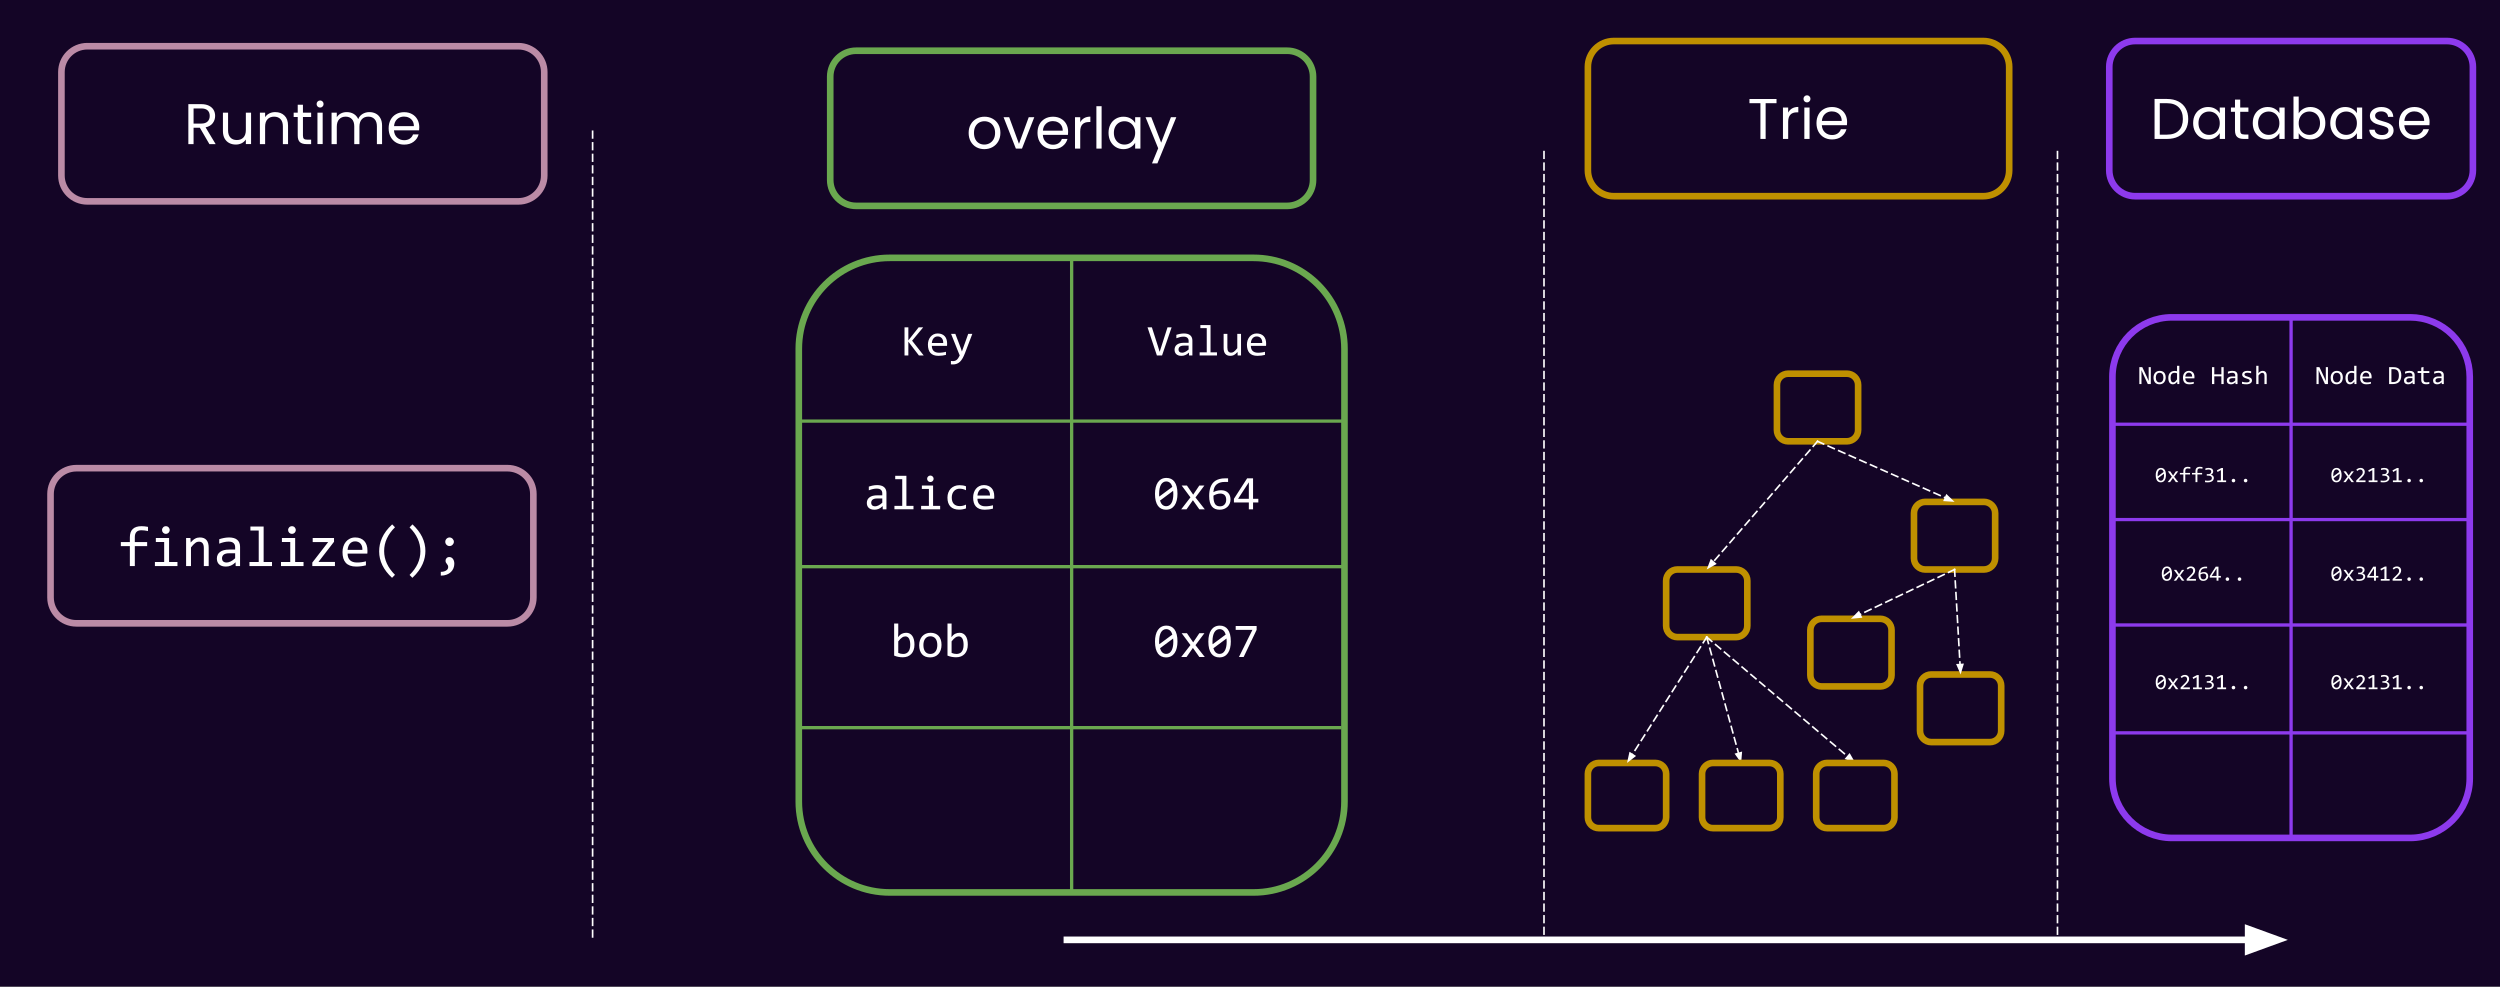 <svg version="1.1" viewBox="0.0 0.0 1511.283 596.367" fill="none" stroke="none" stroke-linecap="square" stroke-miterlimit="10" xmlns:xlink="http://www.w3.org/1999/xlink" xmlns="http://www.w3.org/2000/svg"><rect x="0.0" y="0.0" width="1511.283" height="596.367" fill="#333333" stroke="none"/><clipPath id="p.0"><path d="m0 0l1511.283 0l0 596.367l-1511.283 0l0 -596.367z" clip-rule="nonzero"/></clipPath><g clip-path="url(#p.0)"><path fill="#140526" d="m0 0l1511.283 0l0 596.367l-1511.283 0z" fill-rule="evenodd"/><path fill="#000000" fill-opacity="0.0" d="m1007.208 351.078l0 0c0 -3.763 3.051 -6.814 6.814 -6.814l35.443 0c1.807 0 3.54 0.718 4.818 1.996c1.278 1.278 1.996 3.011 1.996 4.818l0 27.254c0 3.763 -3.051 6.814 -6.814 6.814l-35.443 0c-3.763 0 -6.814 -3.051 -6.814 -6.814z" fill-rule="evenodd"/><path stroke="#bf9000" stroke-width="4.0" stroke-linejoin="round" stroke-linecap="butt" d="m1007.208 351.078l0 0c0 -3.763 3.051 -6.814 6.814 -6.814l35.443 0c1.807 0 3.54 0.718 4.818 1.996c1.278 1.278 1.996 3.011 1.996 4.818l0 27.254c0 3.763 -3.051 6.814 -6.814 6.814l-35.443 0c-3.763 0 -6.814 -3.051 -6.814 -6.814z" fill-rule="evenodd"/><path fill="#000000" fill-opacity="0.0" d="m1157.029 310.208l0 0c0 -3.763 3.051 -6.814 6.814 -6.814l35.443 0c1.807 0 3.54 0.718 4.818 1.996c1.278 1.278 1.996 3.011 1.996 4.818l0 27.254c0 3.763 -3.051 6.814 -6.814 6.814l-35.443 0c-3.763 0 -6.814 -3.051 -6.814 -6.814z" fill-rule="evenodd"/><path stroke="#bf9000" stroke-width="4.0" stroke-linejoin="round" stroke-linecap="butt" d="m1157.029 310.208l0 0c0 -3.763 3.051 -6.814 6.814 -6.814l35.443 0c1.807 0 3.54 0.718 4.818 1.996c1.278 1.278 1.996 3.011 1.996 4.818l0 27.254c0 3.763 -3.051 6.814 -6.814 6.814l-35.443 0c-3.763 0 -6.814 -3.051 -6.814 -6.814z" fill-rule="evenodd"/><path fill="#000000" fill-opacity="0.0" d="m1074.186 232.714l0 0c0 -3.763 3.051 -6.814 6.814 -6.814l35.443 0c1.807 0 3.54 0.718 4.818 1.996c1.278 1.278 1.996 3.011 1.996 4.818l0 27.254c0 3.763 -3.051 6.814 -6.814 6.814l-35.443 0c-3.763 0 -6.814 -3.051 -6.814 -6.814z" fill-rule="evenodd"/><path stroke="#bf9000" stroke-width="4.0" stroke-linejoin="round" stroke-linecap="butt" d="m1074.186 232.714l0 0c0 -3.763 3.051 -6.814 6.814 -6.814l35.443 0c1.807 0 3.54 0.718 4.818 1.996c1.278 1.278 1.996 3.011 1.996 4.818l0 27.254c0 3.763 -3.051 6.814 -6.814 6.814l-35.443 0c-3.763 0 -6.814 -3.051 -6.814 -6.814z" fill-rule="evenodd"/><path fill="#000000" fill-opacity="0.0" d="m1094.385 380.896l0 0c0 -3.763 3.051 -6.814 6.814 -6.814l35.443 0c1.807 0 3.54 0.718 4.818 1.996c1.278 1.278 1.996 3.011 1.996 4.818l0 27.254c0 3.763 -3.051 6.814 -6.814 6.814l-35.443 0c-3.763 0 -6.814 -3.051 -6.814 -6.814z" fill-rule="evenodd"/><path stroke="#bf9000" stroke-width="4.0" stroke-linejoin="round" stroke-linecap="butt" d="m1094.385 380.896l0 0c0 -3.763 3.051 -6.814 6.814 -6.814l35.443 0c1.807 0 3.54 0.718 4.818 1.996c1.278 1.278 1.996 3.011 1.996 4.818l0 27.254c0 3.763 -3.051 6.814 -6.814 6.814l-35.443 0c-3.763 0 -6.814 -3.051 -6.814 -6.814z" fill-rule="evenodd"/><path fill="#000000" fill-opacity="0.0" d="m1098.722 266.782l-66.992 77.48" fill-rule="evenodd"/><path stroke="#ffffff" stroke-width="1.0" stroke-linejoin="round" stroke-linecap="butt" stroke-dasharray="4.0,3.0" d="m1098.722 266.782l-63.068 72.942" fill-rule="evenodd"/><path fill="#ffffff" stroke="#ffffff" stroke-width="1.0" stroke-linecap="butt" d="m1034.404 338.643l-1.719 4.513l4.218 -2.353z" fill-rule="evenodd"/><path fill="#000000" fill-opacity="0.0" d="m1098.722 266.782l82.835 36.598" fill-rule="evenodd"/><path stroke="#ffffff" stroke-width="1.0" stroke-linejoin="round" stroke-linecap="butt" stroke-dasharray="4.0,3.0" d="m1098.722 266.782l77.346 34.174" fill-rule="evenodd"/><path fill="#ffffff" stroke="#ffffff" stroke-width="1.0" stroke-linecap="butt" d="m1175.4 302.467l4.818 0.323l-3.484 -3.345z" fill-rule="evenodd"/><path fill="#000000" fill-opacity="0.0" d="m1031.744 385.146l20.819 76.063" fill-rule="evenodd"/><path stroke="#ffffff" stroke-width="1.0" stroke-linejoin="round" stroke-linecap="butt" stroke-dasharray="4.0,3.0" d="m1031.744 385.146l19.235 70.276" fill-rule="evenodd"/><path fill="#ffffff" stroke="#ffffff" stroke-width="1.0" stroke-linecap="butt" d="m1049.385 455.858l2.791 3.941l0.395 -4.813z" fill-rule="evenodd"/><path fill="#000000" fill-opacity="0.0" d="m1181.565 344.276l-62.646 29.795" fill-rule="evenodd"/><path stroke="#ffffff" stroke-width="1.0" stroke-linejoin="round" stroke-linecap="butt" stroke-dasharray="4.0,3.0" d="m1181.565 344.276l-57.227 27.218" fill-rule="evenodd"/><path fill="#ffffff" stroke="#ffffff" stroke-width="1.0" stroke-linecap="butt" d="m1123.628 370.002l-3.389 3.441l4.808 -0.458z" fill-rule="evenodd"/><path fill="#000000" fill-opacity="0.0" d="m1160.675 414.547l0 0c0 -3.763 3.051 -6.814 6.814 -6.814l35.443 0c1.807 0 3.54 0.718 4.818 1.996c1.278 1.278 1.996 3.011 1.996 4.818l0 27.254c0 3.763 -3.051 6.814 -6.814 6.814l-35.443 0c-3.763 0 -6.814 -3.051 -6.814 -6.814z" fill-rule="evenodd"/><path stroke="#bf9000" stroke-width="4.0" stroke-linejoin="round" stroke-linecap="butt" d="m1160.675 414.547l0 0c0 -3.763 3.051 -6.814 6.814 -6.814l35.443 0c1.807 0 3.54 0.718 4.818 1.996c1.278 1.278 1.996 3.011 1.996 4.818l0 27.254c0 3.763 -3.051 6.814 -6.814 6.814l-35.443 0c-3.763 0 -6.814 -3.051 -6.814 -6.814z" fill-rule="evenodd"/><path fill="#000000" fill-opacity="0.0" d="m1181.565 344.276l3.654 63.465" fill-rule="evenodd"/><path stroke="#ffffff" stroke-width="1.0" stroke-linejoin="round" stroke-linecap="butt" stroke-dasharray="4.0,3.0" d="m1181.565 344.276l3.309 57.474" fill-rule="evenodd"/><path fill="#ffffff" stroke="#ffffff" stroke-width="1.0" stroke-linecap="butt" d="m1183.225 401.845l1.91 4.436l1.388 -4.626z" fill-rule="evenodd"/><path fill="#000000" fill-opacity="0.0" d="m959.903 467.786l0 0c0 -3.627 2.94 -6.567 6.567 -6.567l34.173 0c1.742 0 3.412 0.692 4.644 1.923c1.232 1.232 1.923 2.902 1.923 4.644l0 26.267c0 3.627 -2.94 6.567 -6.567 6.567l-34.173 0c-3.627 0 -6.567 -2.94 -6.567 -6.567z" fill-rule="evenodd"/><path stroke="#bf9000" stroke-width="4.0" stroke-linejoin="round" stroke-linecap="butt" d="m959.903 467.786l0 0c0 -3.627 2.94 -6.567 6.567 -6.567l34.173 0c1.742 0 3.412 0.692 4.644 1.923c1.232 1.232 1.923 2.902 1.923 4.644l0 26.267c0 3.627 -2.94 6.567 -6.567 6.567l-34.173 0c-3.627 0 -6.567 -2.94 -6.567 -6.567z" fill-rule="evenodd"/><path fill="#000000" fill-opacity="0.0" d="m1031.744 385.146l-48.189 76.063" fill-rule="evenodd"/><path stroke="#ffffff" stroke-width="1.0" stroke-linejoin="round" stroke-linecap="butt" stroke-dasharray="4.0,3.0" d="m1031.744 385.146l-44.978 70.995" fill-rule="evenodd"/><path fill="#ffffff" stroke="#ffffff" stroke-width="1.0" stroke-linecap="butt" d="m985.37 455.256l-1.033 4.717l3.824 -2.95z" fill-rule="evenodd"/><path fill="#000000" fill-opacity="0.0" d="m1028.912 467.786l0 0c0 -3.627 2.94 -6.567 6.567 -6.567l34.173 0c1.742 0 3.412 0.692 4.644 1.923c1.232 1.232 1.923 2.902 1.923 4.644l0 26.267c0 3.627 -2.94 6.567 -6.567 6.567l-34.173 0c-3.627 0 -6.567 -2.94 -6.567 -6.567z" fill-rule="evenodd"/><path stroke="#bf9000" stroke-width="4.0" stroke-linejoin="round" stroke-linecap="butt" d="m1028.912 467.786l0 0c0 -3.627 2.94 -6.567 6.567 -6.567l34.173 0c1.742 0 3.412 0.692 4.644 1.923c1.232 1.232 1.923 2.902 1.923 4.644l0 26.267c0 3.627 -2.94 6.567 -6.567 6.567l-34.173 0c-3.627 0 -6.567 -2.94 -6.567 -6.567z" fill-rule="evenodd"/><path fill="#000000" fill-opacity="0.0" d="m1031.744 385.146l89.827 76.063" fill-rule="evenodd"/><path stroke="#ffffff" stroke-width="1.0" stroke-linejoin="round" stroke-linecap="butt" stroke-dasharray="4.0,3.0" d="m1031.744 385.146l85.248 72.186" fill-rule="evenodd"/><path fill="#ffffff" stroke="#ffffff" stroke-width="1.0" stroke-linecap="butt" d="m1115.924 458.592l4.531 1.672l-2.396 -4.193z" fill-rule="evenodd"/><path fill="#000000" fill-opacity="0.0" d="m1097.924 467.786l0 0c0 -3.627 2.94 -6.567 6.567 -6.567l34.173 0c1.742 0 3.412 0.692 4.644 1.923c1.232 1.232 1.923 2.902 1.923 4.644l0 26.267c0 3.627 -2.94 6.567 -6.567 6.567l-34.173 0c-3.627 0 -6.567 -2.94 -6.567 -6.567z" fill-rule="evenodd"/><path stroke="#bf9000" stroke-width="4.0" stroke-linejoin="round" stroke-linecap="butt" d="m1097.924 467.786l0 0c0 -3.627 2.94 -6.567 6.567 -6.567l34.173 0c1.742 0 3.412 0.692 4.644 1.923c1.232 1.232 1.923 2.902 1.923 4.644l0 26.267c0 3.627 -2.94 6.567 -6.567 6.567l-34.173 0c-3.627 0 -6.567 -2.94 -6.567 -6.567z" fill-rule="evenodd"/><path fill="#000000" fill-opacity="0.0" d="m1276.99 227.839l0 0c0 -19.883 16.118 -36.002 36.001 -36.002l144.002 0l0 0c9.548 0 18.705 3.793 25.457 10.545c6.752 6.752 10.545 15.909 10.545 25.457l0 242.689c0 19.883 -16.118 36.002 -36.002 36.002l-144.002 0c-19.883 0 -36.001 -16.118 -36.001 -36.002z" fill-rule="evenodd"/><path stroke="#8d3aed" stroke-width="4.0" stroke-linejoin="round" stroke-linecap="butt" d="m1276.99 227.839l0 0c0 -19.883 16.118 -36.002 36.001 -36.002l144.002 0l0 0c9.548 0 18.705 3.793 25.457 10.545c6.752 6.752 10.545 15.909 10.545 25.457l0 242.689c0 19.883 -16.118 36.002 -36.002 36.002l-144.002 0c-19.883 0 -36.001 -16.118 -36.001 -36.002z" fill-rule="evenodd"/><path fill="#000000" fill-opacity="0.0" d="m1278.065 256.462l214.181 0" fill-rule="evenodd"/><path stroke="#8d3aed" stroke-width="2.0" stroke-linejoin="round" stroke-linecap="butt" d="m1278.065 256.462l214.181 0" fill-rule="evenodd"/><path fill="#000000" fill-opacity="0.0" d="m1278.065 314.084l214.181 0" fill-rule="evenodd"/><path stroke="#8d3aed" stroke-width="2.0" stroke-linejoin="round" stroke-linecap="butt" d="m1278.065 314.084l214.181 0" fill-rule="evenodd"/><path fill="#000000" fill-opacity="0.0" d="m1276.99 377.811l214.181 0" fill-rule="evenodd"/><path stroke="#8d3aed" stroke-width="2.0" stroke-linejoin="round" stroke-linecap="butt" d="m1276.99 377.811l214.181 0" fill-rule="evenodd"/><path fill="#000000" fill-opacity="0.0" d="m1278.065 443.029l214.181 0" fill-rule="evenodd"/><path stroke="#8d3aed" stroke-width="2.0" stroke-linejoin="round" stroke-linecap="butt" d="m1278.065 443.029l214.181 0" fill-rule="evenodd"/><path fill="#000000" fill-opacity="0.0" d="m1384.992 191.837l0 314.692" fill-rule="evenodd"/><path stroke="#8d3aed" stroke-width="2.0" stroke-linejoin="round" stroke-linecap="butt" d="m1384.992 191.837l0 314.692" fill-rule="evenodd"/><path fill="#000000" fill-opacity="0.0" d="m1278.814 207.818l106.178 0l0 38.78l-106.178 0z" fill-rule="evenodd"/><path fill="#ffffff" d="m1300.192 232.178l-1.812 0l-2.969 -6.375l-0.859 -2.047l0 5.156l0 3.266l-1.297 0l0 -10.219l1.781 0l2.844 6.031l1.016 2.344l0 -5.469l0 -2.906l1.297 0l0 10.219zm9.0 -3.984q0 0.906 -0.266 1.672q-0.25 0.766 -0.734 1.312q-0.484 0.531 -1.188 0.844q-0.688 0.297 -1.562 0.297q-0.844 0 -1.516 -0.266q-0.672 -0.266 -1.141 -0.766q-0.453 -0.516 -0.703 -1.266q-0.25 -0.75 -0.25 -1.719q0 -0.922 0.25 -1.672q0.266 -0.75 0.75 -1.297q0.484 -0.547 1.172 -0.844q0.703 -0.297 1.594 -0.297q0.844 0 1.5 0.266q0.672 0.25 1.141 0.766q0.469 0.5 0.703 1.25q0.25 0.75 0.25 1.719zm-1.391 0.062q0 -0.734 -0.156 -1.266q-0.156 -0.547 -0.453 -0.906q-0.297 -0.375 -0.734 -0.547q-0.422 -0.188 -0.938 -0.188q-0.609 0 -1.047 0.234q-0.438 0.234 -0.719 0.641q-0.266 0.391 -0.406 0.922q-0.125 0.531 -0.125 1.109q0 0.719 0.156 1.266q0.172 0.547 0.469 0.922q0.297 0.359 0.719 0.547q0.422 0.172 0.953 0.172q0.609 0 1.031 -0.234q0.438 -0.234 0.719 -0.625q0.281 -0.406 0.406 -0.938q0.125 -0.531 0.125 -1.109zm2.969 0.156q0 -1.0 0.266 -1.766q0.281 -0.781 0.781 -1.312q0.5 -0.547 1.203 -0.812q0.719 -0.281 1.578 -0.281q0.375 0 0.734 0.047q0.375 0.047 0.719 0.141l0 -3.297l1.375 0l0 11.047l-1.219 0l-0.047 -1.484q-0.578 0.828 -1.25 1.234q-0.656 0.391 -1.422 0.391q-0.672 0 -1.188 -0.281q-0.516 -0.281 -0.859 -0.797q-0.328 -0.516 -0.5 -1.234q-0.172 -0.719 -0.172 -1.594zm1.391 -0.078q0 1.422 0.406 2.125q0.422 0.688 1.188 0.688q0.516 0 1.094 -0.453q0.578 -0.469 1.203 -1.375l0 -3.641q-0.328 -0.156 -0.734 -0.234q-0.406 -0.078 -0.812 -0.078q-1.109 0 -1.734 0.719q-0.609 0.719 -0.609 2.25zm14.422 -0.5q0 0.297 -0.016 0.5q0 0.188 -0.016 0.359l-5.5 0q0 1.203 0.672 1.844q0.672 0.641 1.938 0.641q0.344 0 0.688 -0.016q0.344 -0.031 0.656 -0.078q0.328 -0.047 0.609 -0.109q0.297 -0.062 0.547 -0.125l0 1.109q-0.547 0.156 -1.25 0.25q-0.703 0.109 -1.453 0.109q-1.0 0 -1.734 -0.266q-0.719 -0.281 -1.188 -0.797q-0.469 -0.531 -0.688 -1.281q-0.219 -0.75 -0.219 -1.703q0 -0.828 0.234 -1.562q0.234 -0.75 0.688 -1.297q0.469 -0.562 1.125 -0.891q0.672 -0.328 1.516 -0.328q0.812 0 1.438 0.266q0.641 0.25 1.078 0.719q0.438 0.469 0.656 1.156q0.219 0.672 0.219 1.5zm-1.406 -0.188q0.016 -0.531 -0.109 -0.953q-0.125 -0.438 -0.391 -0.75q-0.25 -0.312 -0.641 -0.484q-0.391 -0.188 -0.906 -0.188q-0.453 0 -0.828 0.172q-0.359 0.172 -0.625 0.484q-0.266 0.312 -0.438 0.75q-0.156 0.438 -0.188 0.969l4.125 0zm19.062 4.531l-1.391 0l0 -4.688l-4.281 0l0 4.688l-1.391 0l0 -10.219l1.391 0l0 4.328l4.281 0l0 -4.328l1.391 0l0 10.219zm7.156 0l-0.031 -1.062q-0.641 0.641 -1.312 0.922q-0.656 0.281 -1.375 0.281q-0.672 0 -1.156 -0.172q-0.469 -0.172 -0.781 -0.469q-0.312 -0.312 -0.453 -0.719q-0.141 -0.406 -0.141 -0.875q0 -1.188 0.875 -1.844q0.875 -0.672 2.594 -0.672l1.625 0l0 -0.688q0 -0.703 -0.453 -1.109q-0.438 -0.422 -1.344 -0.422q-0.672 0 -1.312 0.156q-0.641 0.141 -1.328 0.406l0 -1.219q0.25 -0.094 0.562 -0.188q0.328 -0.094 0.672 -0.156q0.359 -0.078 0.734 -0.109q0.391 -0.047 0.781 -0.047q0.703 0 1.266 0.156q0.578 0.156 0.969 0.484q0.406 0.312 0.609 0.797q0.219 0.484 0.219 1.141l0 5.406l-1.219 0zm-0.156 -3.578l-1.719 0q-0.516 0 -0.891 0.109q-0.359 0.094 -0.594 0.281q-0.234 0.188 -0.344 0.453q-0.109 0.266 -0.109 0.594q0 0.219 0.062 0.438q0.078 0.203 0.234 0.359q0.156 0.156 0.406 0.25q0.25 0.094 0.609 0.094q0.469 0 1.062 -0.281q0.609 -0.281 1.281 -0.906l0 -1.391zm10.125 1.438q0 0.406 -0.141 0.734q-0.141 0.328 -0.391 0.594q-0.234 0.25 -0.562 0.438q-0.312 0.172 -0.688 0.297q-0.359 0.109 -0.75 0.156q-0.375 0.062 -0.734 0.062q-0.797 0 -1.469 -0.078q-0.672 -0.062 -1.312 -0.219l0 -1.25q0.688 0.188 1.359 0.297q0.688 0.094 1.359 0.094q0.984 0 1.453 -0.266q0.469 -0.266 0.469 -0.75q0 -0.219 -0.078 -0.375q-0.078 -0.172 -0.281 -0.328q-0.188 -0.156 -0.594 -0.312q-0.406 -0.172 -1.125 -0.375q-0.531 -0.156 -0.984 -0.359q-0.438 -0.203 -0.766 -0.469q-0.328 -0.281 -0.516 -0.641q-0.188 -0.375 -0.188 -0.875q0 -0.328 0.141 -0.719q0.156 -0.391 0.516 -0.719q0.375 -0.344 1.0 -0.562q0.625 -0.219 1.562 -0.219q0.469 0 1.031 0.047q0.562 0.047 1.172 0.172l0 1.219q-0.641 -0.156 -1.219 -0.234q-0.578 -0.078 -1.0 -0.078q-0.5 0 -0.859 0.078q-0.344 0.078 -0.562 0.219q-0.203 0.141 -0.297 0.328q-0.094 0.172 -0.094 0.391q0 0.203 0.078 0.375q0.078 0.172 0.297 0.344q0.234 0.156 0.625 0.312q0.406 0.156 1.047 0.344q0.688 0.203 1.156 0.438q0.484 0.219 0.781 0.5q0.297 0.266 0.422 0.609q0.141 0.344 0.141 0.781zm8.891 2.141l-1.359 0l0 -5.016q0 -0.906 -0.344 -1.344q-0.344 -0.453 -0.969 -0.453q-0.281 0 -0.516 0.078q-0.234 0.062 -0.5 0.25q-0.25 0.188 -0.562 0.5q-0.297 0.312 -0.703 0.781l0 5.203l-1.359 0l0 -11.047l1.359 0l0 3.203l-0.047 1.234q0.328 -0.391 0.625 -0.641q0.312 -0.266 0.625 -0.422q0.312 -0.172 0.625 -0.234q0.328 -0.078 0.672 -0.078q1.172 0 1.812 0.719q0.641 0.703 0.641 2.141l0 5.125z" fill-rule="nonzero"/><path fill="#000000" fill-opacity="0.0" d="m1384.992 207.818l108.002 0l0 38.78l-108.002 0z" fill-rule="evenodd"/><path fill="#ffffff" d="m1407.283 232.178l-1.812 0l-2.969 -6.375l-0.859 -2.047l0 5.156l0 3.266l-1.297 0l0 -10.219l1.781 0l2.844 6.031l1.016 2.344l0 -5.469l0 -2.906l1.297 0l0 10.219zm9.0 -3.984q0 0.906 -0.266 1.672q-0.25 0.766 -0.734 1.312q-0.484 0.531 -1.188 0.844q-0.688 0.297 -1.562 0.297q-0.844 0 -1.516 -0.266q-0.672 -0.266 -1.141 -0.766q-0.453 -0.516 -0.703 -1.266q-0.25 -0.75 -0.25 -1.719q0 -0.922 0.25 -1.672q0.266 -0.75 0.75 -1.297q0.484 -0.547 1.172 -0.844q0.703 -0.297 1.594 -0.297q0.844 0 1.5 0.266q0.672 0.25 1.141 0.766q0.469 0.5 0.703 1.25q0.25 0.75 0.25 1.719zm-1.391 0.062q0 -0.734 -0.156 -1.266q-0.156 -0.547 -0.453 -0.906q-0.297 -0.375 -0.734 -0.547q-0.422 -0.188 -0.938 -0.188q-0.609 0 -1.047 0.234q-0.438 0.234 -0.719 0.641q-0.266 0.391 -0.406 0.922q-0.125 0.531 -0.125 1.109q0 0.719 0.156 1.266q0.172 0.547 0.469 0.922q0.297 0.359 0.719 0.547q0.422 0.172 0.953 0.172q0.609 0 1.031 -0.234q0.438 -0.234 0.719 -0.625q0.281 -0.406 0.406 -0.938q0.125 -0.531 0.125 -1.109zm2.969 0.156q0 -1.0 0.266 -1.766q0.281 -0.781 0.781 -1.312q0.5 -0.547 1.203 -0.812q0.719 -0.281 1.578 -0.281q0.375 0 0.734 0.047q0.375 0.047 0.719 0.141l0 -3.297l1.375 0l0 11.047l-1.219 0l-0.047 -1.484q-0.578 0.828 -1.25 1.234q-0.656 0.391 -1.422 0.391q-0.672 0 -1.188 -0.281q-0.516 -0.281 -0.859 -0.797q-0.328 -0.516 -0.5 -1.234q-0.172 -0.719 -0.172 -1.594zm1.391 -0.078q0 1.422 0.406 2.125q0.422 0.688 1.188 0.688q0.516 0 1.094 -0.453q0.578 -0.469 1.203 -1.375l0 -3.641q-0.328 -0.156 -0.734 -0.234q-0.406 -0.078 -0.812 -0.078q-1.109 0 -1.734 0.719q-0.609 0.719 -0.609 2.25zm14.422 -0.5q0 0.297 -0.016 0.5q0 0.188 -0.016 0.359l-5.5 0q0 1.203 0.672 1.844q0.672 0.641 1.938 0.641q0.344 0 0.688 -0.016q0.344 -0.031 0.656 -0.078q0.328 -0.047 0.609 -0.109q0.297 -0.062 0.547 -0.125l0 1.109q-0.547 0.156 -1.25 0.25q-0.703 0.109 -1.453 0.109q-1.0 0 -1.734 -0.266q-0.719 -0.281 -1.188 -0.797q-0.469 -0.531 -0.688 -1.281q-0.219 -0.75 -0.219 -1.703q0 -0.828 0.234 -1.562q0.234 -0.75 0.688 -1.297q0.469 -0.562 1.125 -0.891q0.672 -0.328 1.516 -0.328q0.812 0 1.438 0.266q0.641 0.25 1.078 0.719q0.438 0.469 0.656 1.156q0.219 0.672 0.219 1.5zm-1.406 -0.188q0.016 -0.531 -0.109 -0.953q-0.125 -0.438 -0.391 -0.75q-0.25 -0.312 -0.641 -0.484q-0.391 -0.188 -0.906 -0.188q-0.453 0 -0.828 0.172q-0.359 0.172 -0.625 0.484q-0.266 0.312 -0.438 0.75q-0.156 0.438 -0.188 0.969l4.125 0zm19.359 -0.688q0 0.734 -0.125 1.406q-0.109 0.672 -0.359 1.25q-0.25 0.578 -0.656 1.047q-0.391 0.469 -0.969 0.812q-0.578 0.328 -1.344 0.516q-0.766 0.188 -1.734 0.188l-2.188 0l0 -10.219l2.625 0q2.391 0 3.562 1.234q1.188 1.234 1.188 3.766zm-1.469 0.094q0 -1.078 -0.203 -1.828q-0.203 -0.75 -0.625 -1.203q-0.406 -0.469 -1.031 -0.672q-0.625 -0.219 -1.469 -0.219l-1.188 0l0 7.844l1.031 0q3.484 0 3.484 -3.922zm8.328 5.125l-0.031 -1.062q-0.641 0.641 -1.312 0.922q-0.656 0.281 -1.375 0.281q-0.672 0 -1.156 -0.172q-0.469 -0.172 -0.781 -0.469q-0.312 -0.312 -0.453 -0.719q-0.141 -0.406 -0.141 -0.875q0 -1.188 0.875 -1.844q0.875 -0.672 2.594 -0.672l1.625 0l0 -0.688q0 -0.703 -0.453 -1.109q-0.438 -0.422 -1.344 -0.422q-0.672 0 -1.312 0.156q-0.641 0.141 -1.328 0.406l0 -1.219q0.25 -0.094 0.562 -0.188q0.328 -0.094 0.672 -0.156q0.359 -0.078 0.734 -0.109q0.391 -0.047 0.781 -0.047q0.703 0 1.266 0.156q0.578 0.156 0.969 0.484q0.406 0.312 0.609 0.797q0.219 0.484 0.219 1.141l0 5.406l-1.219 0zm-0.156 -3.578l-1.719 0q-0.516 0 -0.891 0.109q-0.359 0.094 -0.594 0.281q-0.234 0.188 -0.344 0.453q-0.109 0.266 -0.109 0.594q0 0.219 0.062 0.438q0.078 0.203 0.234 0.359q0.156 0.156 0.406 0.25q0.25 0.094 0.609 0.094q0.469 0 1.062 -0.281q0.609 -0.281 1.281 -0.906l0 -1.391zm10.234 3.469q-0.469 0.125 -0.969 0.172q-0.484 0.047 -0.984 0.047q-1.484 0 -2.219 -0.672q-0.719 -0.672 -0.719 -2.047l0 -4.094l-2.188 0l0 -1.141l2.188 0l0 -2.156l1.359 -0.359l0 2.516l3.531 0l0 1.141l-3.531 0l0 3.984q0 0.844 0.453 1.266q0.453 0.406 1.328 0.406q0.375 0 0.812 -0.047q0.453 -0.062 0.938 -0.188l0 1.172zm7.516 0.109l-0.031 -1.062q-0.641 0.641 -1.312 0.922q-0.656 0.281 -1.375 0.281q-0.672 0 -1.156 -0.172q-0.469 -0.172 -0.781 -0.469q-0.312 -0.312 -0.453 -0.719q-0.141 -0.406 -0.141 -0.875q0 -1.188 0.875 -1.844q0.875 -0.672 2.594 -0.672l1.625 0l0 -0.688q0 -0.703 -0.453 -1.109q-0.438 -0.422 -1.344 -0.422q-0.672 0 -1.312 0.156q-0.641 0.141 -1.328 0.406l0 -1.219q0.25 -0.094 0.562 -0.188q0.328 -0.094 0.672 -0.156q0.359 -0.078 0.734 -0.109q0.391 -0.047 0.781 -0.047q0.703 0 1.266 0.156q0.578 0.156 0.969 0.484q0.406 0.312 0.609 0.797q0.219 0.484 0.219 1.141l0 5.406l-1.219 0zm-0.156 -3.578l-1.719 0q-0.516 0 -0.891 0.109q-0.359 0.094 -0.594 0.281q-0.234 0.188 -0.344 0.453q-0.109 0.266 -0.109 0.594q0 0.219 0.062 0.438q0.078 0.203 0.234 0.359q0.156 0.156 0.406 0.25q0.25 0.094 0.609 0.094q0.469 0 1.062 -0.281q0.609 -0.281 1.281 -0.906l0 -1.391z" fill-rule="nonzero"/><path fill="#000000" fill-opacity="0.0" d="m1278.814 394.819l106.178 0l0 35.545l-106.178 0z" fill-rule="evenodd"/><path fill="#ffffff" d="m1309.342 412.369q0 0.969 -0.203 1.781q-0.188 0.797 -0.578 1.375q-0.391 0.578 -0.984 0.891q-0.594 0.312 -1.391 0.312q-0.672 0 -1.234 -0.25q-0.562 -0.25 -0.969 -0.781q-0.391 -0.547 -0.609 -1.375q-0.203 -0.828 -0.203 -1.953q0 -0.969 0.188 -1.781q0.203 -0.812 0.594 -1.375q0.391 -0.578 0.984 -0.891q0.594 -0.328 1.391 -0.328q0.672 0 1.234 0.266q0.562 0.25 0.953 0.797q0.406 0.531 0.609 1.359q0.219 0.828 0.219 1.953zm-1.141 0.047q0 -0.234 -0.016 -0.453q-0.016 -0.219 -0.031 -0.422l-3.609 2.672q0.109 0.344 0.25 0.641q0.156 0.281 0.359 0.484q0.219 0.203 0.484 0.312q0.266 0.109 0.609 0.109q0.453 0 0.812 -0.203q0.359 -0.219 0.609 -0.641q0.266 -0.422 0.391 -1.047q0.141 -0.641 0.141 -1.453zm-3.891 -0.078q0 0.188 0 0.391q0 0.203 0.031 0.391l3.594 -2.656q-0.094 -0.328 -0.25 -0.594q-0.141 -0.281 -0.359 -0.484q-0.203 -0.203 -0.469 -0.312q-0.266 -0.109 -0.609 -0.109q-0.438 0 -0.797 0.219q-0.359 0.219 -0.625 0.641q-0.25 0.422 -0.391 1.062q-0.125 0.625 -0.125 1.453zm12.547 4.281l-1.516 0l-1.766 -2.5l-1.734 2.5l-1.469 0l2.531 -3.281l-2.406 -3.25l1.453 0l1.703 2.516l1.688 -2.516l1.406 0l-2.453 3.281l2.562 3.25zm6.953 0l-5.609 0l0 -1.016l2.203 -2.188q0.547 -0.531 0.875 -0.922q0.344 -0.391 0.531 -0.703q0.188 -0.328 0.25 -0.609q0.062 -0.297 0.062 -0.625q0 -0.312 -0.078 -0.594q-0.078 -0.281 -0.266 -0.5q-0.172 -0.219 -0.453 -0.344q-0.281 -0.125 -0.672 -0.125q-0.531 0 -0.984 0.25q-0.438 0.234 -0.812 0.625l-0.625 -0.75q0.484 -0.516 1.109 -0.812q0.641 -0.312 1.469 -0.312q0.562 0 1.031 0.172q0.469 0.172 0.797 0.5q0.344 0.312 0.531 0.781q0.188 0.453 0.188 1.031q0 0.484 -0.141 0.906q-0.125 0.406 -0.391 0.828q-0.266 0.406 -0.672 0.859q-0.391 0.438 -0.938 0.969l-1.547 1.5l4.141 0l0 1.078zm7.25 0l-5.344 0l0 -1.047l2.188 0l0 -6.219l-2.031 1.109l-0.422 -0.969l2.703 -1.422l1.016 0l0 7.5l1.891 0l0 1.047zm7.234 -2.578q0 0.547 -0.234 1.047q-0.219 0.484 -0.672 0.859q-0.453 0.359 -1.141 0.578q-0.688 0.203 -1.609 0.203q-0.516 0 -0.922 -0.031q-0.391 -0.031 -0.75 -0.078l0 -1.016q0.406 0.078 0.859 0.125q0.453 0.031 0.922 0.031q0.625 0 1.078 -0.109q0.453 -0.125 0.734 -0.328q0.297 -0.219 0.422 -0.531q0.141 -0.312 0.141 -0.688q0 -0.359 -0.156 -0.609q-0.156 -0.266 -0.453 -0.438q-0.281 -0.172 -0.672 -0.266q-0.391 -0.094 -0.859 -0.094l-0.969 0l0 -0.922l0.984 0q0.375 0 0.688 -0.094q0.328 -0.109 0.547 -0.297q0.234 -0.188 0.344 -0.469q0.125 -0.281 0.125 -0.625q0 -0.688 -0.422 -1.0q-0.406 -0.312 -1.219 -0.312q-0.422 0 -0.891 0.094q-0.453 0.078 -0.969 0.25l0 -1.0q0.219 -0.078 0.469 -0.141q0.25 -0.062 0.5 -0.094q0.25 -0.047 0.5 -0.062q0.25 -0.031 0.469 -0.031q0.688 0 1.203 0.156q0.516 0.141 0.859 0.422q0.344 0.266 0.516 0.656q0.172 0.391 0.172 0.875q0 0.734 -0.375 1.234q-0.375 0.484 -1.016 0.781q0.328 0.047 0.641 0.203q0.328 0.156 0.578 0.406q0.266 0.234 0.422 0.578q0.156 0.328 0.156 0.734zm7.422 2.578l-5.344 0l0 -1.047l2.188 0l0 -6.219l-2.031 1.109l-0.422 -0.969l2.703 -1.422l1.016 0l0 7.5l1.891 0l0 1.047zm4.453 -2.047q0.219 0 0.422 0.094q0.203 0.078 0.344 0.234q0.141 0.141 0.219 0.344q0.094 0.188 0.094 0.422q0 0.219 -0.094 0.422q-0.078 0.188 -0.219 0.344q-0.141 0.141 -0.344 0.219q-0.203 0.078 -0.422 0.078q-0.219 0 -0.422 -0.078q-0.188 -0.078 -0.344 -0.219q-0.141 -0.156 -0.234 -0.344q-0.078 -0.203 -0.078 -0.422q0 -0.234 0.078 -0.422q0.094 -0.203 0.234 -0.344q0.156 -0.156 0.344 -0.234q0.203 -0.094 0.422 -0.094zm7.328 0q0.219 0 0.422 0.094q0.203 0.078 0.344 0.234q0.141 0.141 0.219 0.344q0.094 0.188 0.094 0.422q0 0.219 -0.094 0.422q-0.078 0.188 -0.219 0.344q-0.141 0.141 -0.344 0.219q-0.203 0.078 -0.422 0.078q-0.219 0 -0.422 -0.078q-0.188 -0.078 -0.344 -0.219q-0.141 -0.156 -0.234 -0.344q-0.078 -0.203 -0.078 -0.422q0 -0.234 0.078 -0.422q0.094 -0.203 0.234 -0.344q0.156 -0.156 0.344 -0.234q0.203 -0.094 0.422 -0.094z" fill-rule="nonzero"/><path fill="#000000" fill-opacity="0.0" d="m1384.992 394.819l106.178 0l0 35.545l-106.178 0z" fill-rule="evenodd"/><path fill="#ffffff" d="m1415.52 412.369q0 0.969 -0.203 1.781q-0.188 0.797 -0.578 1.375q-0.391 0.578 -0.984 0.891q-0.594 0.312 -1.391 0.312q-0.672 0 -1.234 -0.25q-0.562 -0.25 -0.969 -0.781q-0.391 -0.547 -0.609 -1.375q-0.203 -0.828 -0.203 -1.953q0 -0.969 0.188 -1.781q0.203 -0.812 0.594 -1.375q0.391 -0.578 0.984 -0.891q0.594 -0.328 1.391 -0.328q0.672 0 1.234 0.266q0.562 0.25 0.953 0.797q0.406 0.531 0.609 1.359q0.219 0.828 0.219 1.953zm-1.141 0.047q0 -0.234 -0.016 -0.453q-0.016 -0.219 -0.031 -0.422l-3.609 2.672q0.109 0.344 0.25 0.641q0.156 0.281 0.359 0.484q0.219 0.203 0.484 0.312q0.266 0.109 0.609 0.109q0.453 0 0.812 -0.203q0.359 -0.219 0.609 -0.641q0.266 -0.422 0.391 -1.047q0.141 -0.641 0.141 -1.453zm-3.891 -0.078q0 0.188 0 0.391q0 0.203 0.031 0.391l3.594 -2.656q-0.094 -0.328 -0.25 -0.594q-0.141 -0.281 -0.359 -0.484q-0.203 -0.203 -0.469 -0.312q-0.266 -0.109 -0.609 -0.109q-0.438 0 -0.797 0.219q-0.359 0.219 -0.625 0.641q-0.25 0.422 -0.391 1.062q-0.125 0.625 -0.125 1.453zm12.547 4.281l-1.516 0l-1.766 -2.5l-1.734 2.5l-1.469 0l2.531 -3.281l-2.406 -3.25l1.453 0l1.703 2.516l1.688 -2.516l1.406 0l-2.453 3.281l2.562 3.25zm6.953 0l-5.609 0l0 -1.016l2.203 -2.188q0.547 -0.531 0.875 -0.922q0.344 -0.391 0.531 -0.703q0.188 -0.328 0.25 -0.609q0.062 -0.297 0.062 -0.625q0 -0.312 -0.078 -0.594q-0.078 -0.281 -0.266 -0.5q-0.172 -0.219 -0.453 -0.344q-0.281 -0.125 -0.672 -0.125q-0.531 0 -0.984 0.25q-0.438 0.234 -0.812 0.625l-0.625 -0.75q0.484 -0.516 1.109 -0.812q0.641 -0.312 1.469 -0.312q0.562 0 1.031 0.172q0.469 0.172 0.797 0.5q0.344 0.312 0.531 0.781q0.188 0.453 0.188 1.031q0 0.484 -0.141 0.906q-0.125 0.406 -0.391 0.828q-0.266 0.406 -0.672 0.859q-0.391 0.438 -0.938 0.969l-1.547 1.5l4.141 0l0 1.078zm7.25 0l-5.344 0l0 -1.047l2.188 0l0 -6.219l-2.031 1.109l-0.422 -0.969l2.703 -1.422l1.016 0l0 7.5l1.891 0l0 1.047zm7.234 -2.578q0 0.547 -0.234 1.047q-0.219 0.484 -0.672 0.859q-0.453 0.359 -1.141 0.578q-0.688 0.203 -1.609 0.203q-0.516 0 -0.922 -0.031q-0.391 -0.031 -0.75 -0.078l0 -1.016q0.406 0.078 0.859 0.125q0.453 0.031 0.922 0.031q0.625 0 1.078 -0.109q0.453 -0.125 0.734 -0.328q0.297 -0.219 0.422 -0.531q0.141 -0.312 0.141 -0.688q0 -0.359 -0.156 -0.609q-0.156 -0.266 -0.453 -0.438q-0.281 -0.172 -0.672 -0.266q-0.391 -0.094 -0.859 -0.094l-0.969 0l0 -0.922l0.984 0q0.375 0 0.688 -0.094q0.328 -0.109 0.547 -0.297q0.234 -0.188 0.344 -0.469q0.125 -0.281 0.125 -0.625q0 -0.688 -0.422 -1.0q-0.406 -0.312 -1.219 -0.312q-0.422 0 -0.891 0.094q-0.453 0.078 -0.969 0.25l0 -1.0q0.219 -0.078 0.469 -0.141q0.25 -0.062 0.5 -0.094q0.25 -0.047 0.5 -0.062q0.25 -0.031 0.469 -0.031q0.688 0 1.203 0.156q0.516 0.141 0.859 0.422q0.344 0.266 0.516 0.656q0.172 0.391 0.172 0.875q0 0.734 -0.375 1.234q-0.375 0.484 -1.016 0.781q0.328 0.047 0.641 0.203q0.328 0.156 0.578 0.406q0.266 0.234 0.422 0.578q0.156 0.328 0.156 0.734zm7.422 2.578l-5.344 0l0 -1.047l2.188 0l0 -6.219l-2.031 1.109l-0.422 -0.969l2.703 -1.422l1.016 0l0 7.5l1.891 0l0 1.047zm4.453 -2.047q0.219 0 0.422 0.094q0.203 0.078 0.344 0.234q0.141 0.141 0.219 0.344q0.094 0.188 0.094 0.422q0 0.219 -0.094 0.422q-0.078 0.188 -0.219 0.344q-0.141 0.141 -0.344 0.219q-0.203 0.078 -0.422 0.078q-0.219 0 -0.422 -0.078q-0.188 -0.078 -0.344 -0.219q-0.141 -0.156 -0.234 -0.344q-0.078 -0.203 -0.078 -0.422q0 -0.234 0.078 -0.422q0.094 -0.203 0.234 -0.344q0.156 -0.156 0.344 -0.234q0.203 -0.094 0.422 -0.094zm7.328 0q0.219 0 0.422 0.094q0.203 0.078 0.344 0.234q0.141 0.141 0.219 0.344q0.094 0.188 0.094 0.422q0 0.219 -0.094 0.422q-0.078 0.188 -0.219 0.344q-0.141 0.141 -0.344 0.219q-0.203 0.078 -0.422 0.078q-0.219 0 -0.422 -0.078q-0.188 -0.078 -0.344 -0.219q-0.141 -0.156 -0.234 -0.344q-0.078 -0.203 -0.078 -0.422q0 -0.234 0.078 -0.422q0.094 -0.203 0.234 -0.344q0.156 -0.156 0.344 -0.234q0.203 -0.094 0.422 -0.094z" fill-rule="nonzero"/><path fill="#000000" fill-opacity="0.0" d="m1278.814 329.24l106.178 0l0 35.545l-106.178 0z" fill-rule="evenodd"/><path fill="#ffffff" d="m1313.005 346.79q0 0.969 -0.203 1.781q-0.188 0.797 -0.578 1.375q-0.391 0.578 -0.984 0.891q-0.594 0.312 -1.391 0.312q-0.672 0 -1.234 -0.25q-0.562 -0.25 -0.969 -0.781q-0.391 -0.547 -0.609 -1.375q-0.203 -0.828 -0.203 -1.953q0 -0.969 0.188 -1.781q0.203 -0.812 0.594 -1.375q0.391 -0.578 0.984 -0.891q0.594 -0.328 1.391 -0.328q0.672 0 1.234 0.266q0.562 0.25 0.953 0.797q0.406 0.531 0.609 1.359q0.219 0.828 0.219 1.953zm-1.141 0.047q0 -0.234 -0.016 -0.453q-0.016 -0.219 -0.031 -0.422l-3.609 2.672q0.109 0.344 0.25 0.641q0.156 0.281 0.359 0.484q0.219 0.203 0.484 0.312q0.266 0.109 0.609 0.109q0.453 0 0.812 -0.203q0.359 -0.219 0.609 -0.641q0.266 -0.422 0.391 -1.047q0.141 -0.641 0.141 -1.453zm-3.891 -0.078q0 0.188 0 0.391q0 0.203 0.031 0.391l3.594 -2.656q-0.094 -0.328 -0.25 -0.594q-0.141 -0.281 -0.359 -0.484q-0.203 -0.203 -0.469 -0.312q-0.266 -0.109 -0.609 -0.109q-0.438 0 -0.797 0.219q-0.359 0.219 -0.625 0.641q-0.25 0.422 -0.391 1.062q-0.125 0.625 -0.125 1.453zm12.547 4.281l-1.516 0l-1.766 -2.5l-1.734 2.5l-1.469 0l2.531 -3.281l-2.406 -3.25l1.453 0l1.703 2.516l1.688 -2.516l1.406 0l-2.453 3.281l2.562 3.25zm6.953 0l-5.609 0l0 -1.016l2.203 -2.188q0.547 -0.531 0.875 -0.922q0.344 -0.391 0.531 -0.703q0.188 -0.328 0.25 -0.609q0.062 -0.297 0.062 -0.625q0 -0.312 -0.078 -0.594q-0.078 -0.281 -0.266 -0.5q-0.172 -0.219 -0.453 -0.344q-0.281 -0.125 -0.672 -0.125q-0.531 0 -0.984 0.25q-0.438 0.234 -0.812 0.625l-0.625 -0.75q0.484 -0.516 1.109 -0.812q0.641 -0.312 1.469 -0.312q0.562 0 1.031 0.172q0.469 0.172 0.797 0.5q0.344 0.312 0.531 0.781q0.188 0.453 0.188 1.031q0 0.484 -0.141 0.906q-0.125 0.406 -0.391 0.828q-0.266 0.406 -0.672 0.859q-0.391 0.438 -0.938 0.969l-1.547 1.5l4.141 0l0 1.078zm7.437 -2.688q0 0.578 -0.219 1.094q-0.219 0.516 -0.609 0.906q-0.391 0.375 -0.938 0.594q-0.547 0.203 -1.219 0.203q-0.703 0 -1.25 -0.219q-0.531 -0.219 -0.906 -0.688q-0.359 -0.469 -0.547 -1.172q-0.188 -0.719 -0.188 -1.688q0 -0.641 0.078 -1.25q0.094 -0.625 0.281 -1.156q0.203 -0.547 0.531 -0.984q0.328 -0.453 0.812 -0.766q0.484 -0.328 1.141 -0.5q0.656 -0.188 1.516 -0.188l0.844 0l0 0.984l-0.906 0q-0.766 0 -1.328 0.188q-0.562 0.172 -0.938 0.516q-0.375 0.328 -0.578 0.797q-0.203 0.469 -0.25 1.047l-0.031 0.266q0.406 -0.25 0.938 -0.391q0.547 -0.141 1.172 -0.141q0.641 0 1.125 0.188q0.484 0.188 0.812 0.531q0.328 0.328 0.484 0.797q0.172 0.469 0.172 1.031zm-1.188 0.062q0 -0.391 -0.094 -0.703q-0.094 -0.312 -0.297 -0.531q-0.203 -0.219 -0.516 -0.344q-0.312 -0.125 -0.734 -0.125q-0.25 0 -0.516 0.047q-0.25 0.047 -0.5 0.141q-0.234 0.078 -0.453 0.188q-0.219 0.094 -0.406 0.219q0 0.828 0.109 1.391q0.125 0.562 0.359 0.906q0.234 0.344 0.562 0.484q0.344 0.141 0.781 0.141q0.375 0 0.688 -0.109q0.312 -0.125 0.531 -0.359q0.219 -0.234 0.344 -0.562q0.141 -0.344 0.141 -0.781zm8.828 0.75l-1.453 0l0 1.875l-1.156 0l0 -1.875l-4.094 0l0 -1.0l3.625 -5.625l1.625 0l0 5.625l1.453 0l0 1.0zm-2.609 -5.531l-2.969 4.531l2.969 0l0 -4.531zm6.562 5.359q0.219 0 0.422 0.094q0.203 0.078 0.344 0.234q0.141 0.141 0.219 0.344q0.094 0.188 0.094 0.422q0 0.219 -0.094 0.422q-0.078 0.188 -0.219 0.344q-0.141 0.141 -0.344 0.219q-0.203 0.078 -0.422 0.078q-0.219 0 -0.422 -0.078q-0.188 -0.078 -0.344 -0.219q-0.141 -0.156 -0.234 -0.344q-0.078 -0.203 -0.078 -0.422q0 -0.234 0.078 -0.422q0.094 -0.203 0.234 -0.344q0.156 -0.156 0.344 -0.234q0.203 -0.094 0.422 -0.094zm7.328 0q0.219 0 0.422 0.094q0.203 0.078 0.344 0.234q0.141 0.141 0.219 0.344q0.094 0.188 0.094 0.422q0 0.219 -0.094 0.422q-0.078 0.188 -0.219 0.344q-0.141 0.141 -0.344 0.219q-0.203 0.078 -0.422 0.078q-0.219 0 -0.422 -0.078q-0.188 -0.078 -0.344 -0.219q-0.141 -0.156 -0.234 -0.344q-0.078 -0.203 -0.078 -0.422q0 -0.234 0.078 -0.422q0.094 -0.203 0.234 -0.344q0.156 -0.156 0.344 -0.234q0.203 -0.094 0.422 -0.094z" fill-rule="nonzero"/><path fill="#000000" fill-opacity="0.0" d="m1384.992 329.24l106.178 0l0 35.545l-106.178 0z" fill-rule="evenodd"/><path fill="#ffffff" d="m1415.52 346.79q0 0.969 -0.203 1.781q-0.188 0.797 -0.578 1.375q-0.391 0.578 -0.984 0.891q-0.594 0.312 -1.391 0.312q-0.672 0 -1.234 -0.25q-0.562 -0.25 -0.969 -0.781q-0.391 -0.547 -0.609 -1.375q-0.203 -0.828 -0.203 -1.953q0 -0.969 0.188 -1.781q0.203 -0.812 0.594 -1.375q0.391 -0.578 0.984 -0.891q0.594 -0.328 1.391 -0.328q0.672 0 1.234 0.266q0.562 0.25 0.953 0.797q0.406 0.531 0.609 1.359q0.219 0.828 0.219 1.953zm-1.141 0.047q0 -0.234 -0.016 -0.453q-0.016 -0.219 -0.031 -0.422l-3.609 2.672q0.109 0.344 0.25 0.641q0.156 0.281 0.359 0.484q0.219 0.203 0.484 0.312q0.266 0.109 0.609 0.109q0.453 0 0.812 -0.203q0.359 -0.219 0.609 -0.641q0.266 -0.422 0.391 -1.047q0.141 -0.641 0.141 -1.453zm-3.891 -0.078q0 0.188 0 0.391q0 0.203 0.031 0.391l3.594 -2.656q-0.094 -0.328 -0.25 -0.594q-0.141 -0.281 -0.359 -0.484q-0.203 -0.203 -0.469 -0.312q-0.266 -0.109 -0.609 -0.109q-0.438 0 -0.797 0.219q-0.359 0.219 -0.625 0.641q-0.25 0.422 -0.391 1.062q-0.125 0.625 -0.125 1.453zm12.547 4.281l-1.516 0l-1.766 -2.5l-1.734 2.5l-1.469 0l2.531 -3.281l-2.406 -3.25l1.453 0l1.703 2.516l1.688 -2.516l1.406 0l-2.453 3.281l2.562 3.25zm6.781 -2.578q0 0.547 -0.234 1.047q-0.219 0.484 -0.672 0.859q-0.453 0.359 -1.141 0.578q-0.688 0.203 -1.609 0.203q-0.516 0 -0.922 -0.031q-0.391 -0.031 -0.75 -0.078l0 -1.016q0.406 0.078 0.859 0.125q0.453 0.031 0.922 0.031q0.625 0 1.078 -0.109q0.453 -0.125 0.734 -0.328q0.297 -0.219 0.422 -0.531q0.141 -0.312 0.141 -0.688q0 -0.359 -0.156 -0.609q-0.156 -0.266 -0.453 -0.438q-0.281 -0.172 -0.672 -0.266q-0.391 -0.094 -0.859 -0.094l-0.969 0l0 -0.922l0.984 0q0.375 0 0.688 -0.094q0.328 -0.109 0.547 -0.297q0.234 -0.188 0.344 -0.469q0.125 -0.281 0.125 -0.625q0 -0.688 -0.422 -1.0q-0.406 -0.312 -1.219 -0.312q-0.422 0 -0.891 0.094q-0.453 0.078 -0.969 0.25l0 -1.0q0.219 -0.078 0.469 -0.141q0.25 -0.062 0.5 -0.094q0.25 -0.047 0.5 -0.062q0.25 -0.031 0.469 -0.031q0.688 0 1.203 0.156q0.516 0.141 0.859 0.422q0.344 0.266 0.516 0.656q0.172 0.391 0.172 0.875q0 0.734 -0.375 1.234q-0.375 0.484 -1.016 0.781q0.328 0.047 0.641 0.203q0.328 0.156 0.578 0.406q0.266 0.234 0.422 0.578q0.156 0.328 0.156 0.734zm7.922 0.703l-1.453 0l0 1.875l-1.156 0l0 -1.875l-4.094 0l0 -1.0l3.625 -5.625l1.625 0l0 5.625l1.453 0l0 1.0zm-2.609 -5.531l-2.969 4.531l2.969 0l0 -4.531zm9.437 7.406l-5.344 0l0 -1.047l2.188 0l0 -6.219l-2.031 1.109l-0.422 -0.969l2.703 -1.422l1.016 0l0 7.5l1.891 0l0 1.047zm7.406 0l-5.609 0l0 -1.016l2.203 -2.188q0.547 -0.531 0.875 -0.922q0.344 -0.391 0.531 -0.703q0.188 -0.328 0.25 -0.609q0.062 -0.297 0.062 -0.625q0 -0.312 -0.078 -0.594q-0.078 -0.281 -0.266 -0.5q-0.172 -0.219 -0.453 -0.344q-0.281 -0.125 -0.672 -0.125q-0.531 0 -0.984 0.25q-0.438 0.234 -0.812 0.625l-0.625 -0.75q0.484 -0.516 1.109 -0.812q0.641 -0.312 1.469 -0.312q0.562 0 1.031 0.172q0.469 0.172 0.797 0.5q0.344 0.312 0.531 0.781q0.188 0.453 0.188 1.031q0 0.484 -0.141 0.906q-0.125 0.406 -0.391 0.828q-0.266 0.406 -0.672 0.859q-0.391 0.438 -0.938 0.969l-1.547 1.5l4.141 0l0 1.078zm4.375 -2.047q0.219 0 0.422 0.094q0.203 0.078 0.344 0.234q0.141 0.141 0.219 0.344q0.094 0.188 0.094 0.422q0 0.219 -0.094 0.422q-0.078 0.188 -0.219 0.344q-0.141 0.141 -0.344 0.219q-0.203 0.078 -0.422 0.078q-0.219 0 -0.422 -0.078q-0.188 -0.078 -0.344 -0.219q-0.141 -0.156 -0.234 -0.344q-0.078 -0.203 -0.078 -0.422q0 -0.234 0.078 -0.422q0.094 -0.203 0.234 -0.344q0.156 -0.156 0.344 -0.234q0.203 -0.094 0.422 -0.094zm7.328 0q0.219 0 0.422 0.094q0.203 0.078 0.344 0.234q0.141 0.141 0.219 0.344q0.094 0.188 0.094 0.422q0 0.219 -0.094 0.422q-0.078 0.188 -0.219 0.344q-0.141 0.141 -0.344 0.219q-0.203 0.078 -0.422 0.078q-0.219 0 -0.422 -0.078q-0.188 -0.078 -0.344 -0.219q-0.141 -0.156 -0.234 -0.344q-0.078 -0.203 -0.078 -0.422q0 -0.234 0.078 -0.422q0.094 -0.203 0.234 -0.344q0.156 -0.156 0.344 -0.234q0.203 -0.094 0.422 -0.094z" fill-rule="nonzero"/><path fill="#000000" fill-opacity="0.0" d="m1278.814 269.671l106.178 0l0 35.545l-106.178 0z" fill-rule="evenodd"/><path fill="#ffffff" d="m1309.342 287.221q0 0.969 -0.203 1.781q-0.188 0.797 -0.578 1.375q-0.391 0.578 -0.984 0.891q-0.594 0.312 -1.391 0.312q-0.672 0 -1.234 -0.25q-0.562 -0.25 -0.969 -0.781q-0.391 -0.547 -0.609 -1.375q-0.203 -0.828 -0.203 -1.953q0 -0.969 0.188 -1.781q0.203 -0.812 0.594 -1.375q0.391 -0.578 0.984 -0.891q0.594 -0.328 1.391 -0.328q0.672 0 1.234 0.266q0.562 0.25 0.953 0.797q0.406 0.531 0.609 1.359q0.219 0.828 0.219 1.953zm-1.141 0.047q0 -0.234 -0.016 -0.453q-0.016 -0.219 -0.031 -0.422l-3.609 2.672q0.109 0.344 0.25 0.641q0.156 0.281 0.359 0.484q0.219 0.203 0.484 0.312q0.266 0.109 0.609 0.109q0.453 0 0.812 -0.203q0.359 -0.219 0.609 -0.641q0.266 -0.422 0.391 -1.047q0.141 -0.641 0.141 -1.453zm-3.891 -0.078q0 0.188 0 0.391q0 0.203 0.031 0.391l3.594 -2.656q-0.094 -0.328 -0.25 -0.594q-0.141 -0.281 -0.359 -0.484q-0.203 -0.203 -0.469 -0.312q-0.266 -0.109 -0.609 -0.109q-0.438 0 -0.797 0.219q-0.359 0.219 -0.625 0.641q-0.25 0.422 -0.391 1.062q-0.125 0.625 -0.125 1.453zm12.547 4.281l-1.516 0l-1.766 -2.5l-1.734 2.5l-1.469 0l2.531 -3.281l-2.406 -3.25l1.453 0l1.703 2.516l1.688 -2.516l1.406 0l-2.453 3.281l2.562 3.25zm7.234 -8.141q-0.891 -0.188 -1.547 -0.188q-1.516 0 -1.516 1.594l0 1.156l2.859 0l0 0.938l-2.859 0l0 4.641l-1.156 0l0 -4.641l-2.109 0l0 -0.938l2.109 0l0 -1.094q0 -2.609 2.719 -2.609q0.672 0 1.5 0.156l0 0.984zm-6.844 1.609l0 0zm14.172 -1.609q-0.891 -0.188 -1.547 -0.188q-1.516 0 -1.516 1.594l0 1.156l2.859 0l0 0.938l-2.859 0l0 4.641l-1.156 0l0 -4.641l-2.109 0l0 -0.938l2.109 0l0 -1.094q0 -2.609 2.719 -2.609q0.672 0 1.5 0.156l0 0.984zm-6.844 1.609l0 0zm13.719 3.953q0 0.547 -0.234 1.047q-0.219 0.484 -0.672 0.859q-0.453 0.359 -1.141 0.578q-0.688 0.203 -1.609 0.203q-0.516 0 -0.922 -0.031q-0.391 -0.031 -0.75 -0.078l0 -1.016q0.406 0.078 0.859 0.125q0.453 0.031 0.922 0.031q0.625 0 1.078 -0.109q0.453 -0.125 0.734 -0.328q0.297 -0.219 0.422 -0.531q0.141 -0.312 0.141 -0.688q0 -0.359 -0.156 -0.609q-0.156 -0.266 -0.453 -0.438q-0.281 -0.172 -0.672 -0.266q-0.391 -0.094 -0.859 -0.094l-0.969 0l0 -0.922l0.984 0q0.375 0 0.688 -0.094q0.328 -0.109 0.547 -0.297q0.234 -0.188 0.344 -0.469q0.125 -0.281 0.125 -0.625q0 -0.688 -0.422 -1.0q-0.406 -0.312 -1.219 -0.312q-0.422 0 -0.891 0.094q-0.453 0.078 -0.969 0.25l0 -1.0q0.219 -0.078 0.469 -0.141q0.25 -0.062 0.5 -0.094q0.25 -0.047 0.5 -0.062q0.25 -0.031 0.469 -0.031q0.688 0 1.203 0.156q0.516 0.141 0.859 0.422q0.344 0.266 0.516 0.656q0.172 0.391 0.172 0.875q0 0.734 -0.375 1.234q-0.375 0.484 -1.016 0.781q0.328 0.047 0.641 0.203q0.328 0.156 0.578 0.406q0.266 0.234 0.422 0.578q0.156 0.328 0.156 0.734zm7.422 2.578l-5.344 0l0 -1.047l2.188 0l0 -6.219l-2.031 1.109l-0.422 -0.969l2.703 -1.422l1.016 0l0 7.5l1.891 0l0 1.047zm4.453 -2.047q0.219 0 0.422 0.094q0.203 0.078 0.344 0.234q0.141 0.141 0.219 0.344q0.094 0.188 0.094 0.422q0 0.219 -0.094 0.422q-0.078 0.188 -0.219 0.344q-0.141 0.141 -0.344 0.219q-0.203 0.078 -0.422 0.078q-0.219 0 -0.422 -0.078q-0.188 -0.078 -0.344 -0.219q-0.141 -0.156 -0.234 -0.344q-0.078 -0.203 -0.078 -0.422q0 -0.234 0.078 -0.422q0.094 -0.203 0.234 -0.344q0.156 -0.156 0.344 -0.234q0.203 -0.094 0.422 -0.094zm7.328 0q0.219 0 0.422 0.094q0.203 0.078 0.344 0.234q0.141 0.141 0.219 0.344q0.094 0.188 0.094 0.422q0 0.219 -0.094 0.422q-0.078 0.188 -0.219 0.344q-0.141 0.141 -0.344 0.219q-0.203 0.078 -0.422 0.078q-0.219 0 -0.422 -0.078q-0.188 -0.078 -0.344 -0.219q-0.141 -0.156 -0.234 -0.344q-0.078 -0.203 -0.078 -0.422q0 -0.234 0.078 -0.422q0.094 -0.203 0.234 -0.344q0.156 -0.156 0.344 -0.234q0.203 -0.094 0.422 -0.094z" fill-rule="nonzero"/><path fill="#000000" fill-opacity="0.0" d="m1384.992 269.671l106.178 0l0 35.545l-106.178 0z" fill-rule="evenodd"/><path fill="#ffffff" d="m1415.52 287.221q0 0.969 -0.203 1.781q-0.188 0.797 -0.578 1.375q-0.391 0.578 -0.984 0.891q-0.594 0.312 -1.391 0.312q-0.672 0 -1.234 -0.25q-0.562 -0.25 -0.969 -0.781q-0.391 -0.547 -0.609 -1.375q-0.203 -0.828 -0.203 -1.953q0 -0.969 0.188 -1.781q0.203 -0.812 0.594 -1.375q0.391 -0.578 0.984 -0.891q0.594 -0.328 1.391 -0.328q0.672 0 1.234 0.266q0.562 0.25 0.953 0.797q0.406 0.531 0.609 1.359q0.219 0.828 0.219 1.953zm-1.141 0.047q0 -0.234 -0.016 -0.453q-0.016 -0.219 -0.031 -0.422l-3.609 2.672q0.109 0.344 0.25 0.641q0.156 0.281 0.359 0.484q0.219 0.203 0.484 0.312q0.266 0.109 0.609 0.109q0.453 0 0.812 -0.203q0.359 -0.219 0.609 -0.641q0.266 -0.422 0.391 -1.047q0.141 -0.641 0.141 -1.453zm-3.891 -0.078q0 0.188 0 0.391q0 0.203 0.031 0.391l3.594 -2.656q-0.094 -0.328 -0.25 -0.594q-0.141 -0.281 -0.359 -0.484q-0.203 -0.203 -0.469 -0.312q-0.266 -0.109 -0.609 -0.109q-0.438 0 -0.797 0.219q-0.359 0.219 -0.625 0.641q-0.25 0.422 -0.391 1.062q-0.125 0.625 -0.125 1.453zm12.547 4.281l-1.516 0l-1.766 -2.5l-1.734 2.5l-1.469 0l2.531 -3.281l-2.406 -3.25l1.453 0l1.703 2.516l1.688 -2.516l1.406 0l-2.453 3.281l2.562 3.25zm6.953 0l-5.609 0l0 -1.016l2.203 -2.188q0.547 -0.531 0.875 -0.922q0.344 -0.391 0.531 -0.703q0.188 -0.328 0.25 -0.609q0.062 -0.297 0.062 -0.625q0 -0.312 -0.078 -0.594q-0.078 -0.281 -0.266 -0.5q-0.172 -0.219 -0.453 -0.344q-0.281 -0.125 -0.672 -0.125q-0.531 0 -0.984 0.25q-0.438 0.234 -0.812 0.625l-0.625 -0.75q0.484 -0.516 1.109 -0.812q0.641 -0.312 1.469 -0.312q0.562 0 1.031 0.172q0.469 0.172 0.797 0.5q0.344 0.312 0.531 0.781q0.188 0.453 0.188 1.031q0 0.484 -0.141 0.906q-0.125 0.406 -0.391 0.828q-0.266 0.406 -0.672 0.859q-0.391 0.438 -0.938 0.969l-1.547 1.5l4.141 0l0 1.078zm7.25 0l-5.344 0l0 -1.047l2.188 0l0 -6.219l-2.031 1.109l-0.422 -0.969l2.703 -1.422l1.016 0l0 7.5l1.891 0l0 1.047zm7.234 -2.578q0 0.547 -0.234 1.047q-0.219 0.484 -0.672 0.859q-0.453 0.359 -1.141 0.578q-0.688 0.203 -1.609 0.203q-0.516 0 -0.922 -0.031q-0.391 -0.031 -0.75 -0.078l0 -1.016q0.406 0.078 0.859 0.125q0.453 0.031 0.922 0.031q0.625 0 1.078 -0.109q0.453 -0.125 0.734 -0.328q0.297 -0.219 0.422 -0.531q0.141 -0.312 0.141 -0.688q0 -0.359 -0.156 -0.609q-0.156 -0.266 -0.453 -0.438q-0.281 -0.172 -0.672 -0.266q-0.391 -0.094 -0.859 -0.094l-0.969 0l0 -0.922l0.984 0q0.375 0 0.688 -0.094q0.328 -0.109 0.547 -0.297q0.234 -0.188 0.344 -0.469q0.125 -0.281 0.125 -0.625q0 -0.688 -0.422 -1.0q-0.406 -0.312 -1.219 -0.312q-0.422 0 -0.891 0.094q-0.453 0.078 -0.969 0.25l0 -1.0q0.219 -0.078 0.469 -0.141q0.25 -0.062 0.5 -0.094q0.25 -0.047 0.5 -0.062q0.25 -0.031 0.469 -0.031q0.688 0 1.203 0.156q0.516 0.141 0.859 0.422q0.344 0.266 0.516 0.656q0.172 0.391 0.172 0.875q0 0.734 -0.375 1.234q-0.375 0.484 -1.016 0.781q0.328 0.047 0.641 0.203q0.328 0.156 0.578 0.406q0.266 0.234 0.422 0.578q0.156 0.328 0.156 0.734zm7.422 2.578l-5.344 0l0 -1.047l2.188 0l0 -6.219l-2.031 1.109l-0.422 -0.969l2.703 -1.422l1.016 0l0 7.5l1.891 0l0 1.047zm4.453 -2.047q0.219 0 0.422 0.094q0.203 0.078 0.344 0.234q0.141 0.141 0.219 0.344q0.094 0.188 0.094 0.422q0 0.219 -0.094 0.422q-0.078 0.188 -0.219 0.344q-0.141 0.141 -0.344 0.219q-0.203 0.078 -0.422 0.078q-0.219 0 -0.422 -0.078q-0.188 -0.078 -0.344 -0.219q-0.141 -0.156 -0.234 -0.344q-0.078 -0.203 -0.078 -0.422q0 -0.234 0.078 -0.422q0.094 -0.203 0.234 -0.344q0.156 -0.156 0.344 -0.234q0.203 -0.094 0.422 -0.094zm7.328 0q0.219 0 0.422 0.094q0.203 0.078 0.344 0.234q0.141 0.141 0.219 0.344q0.094 0.188 0.094 0.422q0 0.219 -0.094 0.422q-0.078 0.188 -0.219 0.344q-0.141 0.141 -0.344 0.219q-0.203 0.078 -0.422 0.078q-0.219 0 -0.422 -0.078q-0.188 -0.078 -0.344 -0.219q-0.141 -0.156 -0.234 -0.344q-0.078 -0.203 -0.078 -0.422q0 -0.234 0.078 -0.422q0.094 -0.203 0.234 -0.344q0.156 -0.156 0.344 -0.234q0.203 -0.094 0.422 -0.094z" fill-rule="nonzero"/><path fill="#000000" fill-opacity="0.0" d="m482.888 210.856l0 0c0 -30.364 24.615 -54.979 54.979 -54.979l219.909 0l0 0c14.581 0 28.565 5.792 38.876 16.103c10.311 10.311 16.103 24.295 16.103 38.876l0 273.659c0 30.364 -24.615 54.979 -54.979 54.979l-219.909 0c-30.364 0 -54.979 -24.615 -54.979 -54.979z" fill-rule="evenodd"/><path stroke="#6aa84f" stroke-width="4.0" stroke-linejoin="round" stroke-linecap="butt" d="m482.888 210.856l0 0c0 -30.364 24.615 -54.979 54.979 -54.979l219.909 0l0 0c14.581 0 28.565 5.792 38.876 16.103c10.311 10.311 16.103 24.295 16.103 38.876l0 273.659c0 30.364 -24.615 54.979 -54.979 54.979l-219.909 0c-30.364 0 -54.979 -24.615 -54.979 -54.979z" fill-rule="evenodd"/><path fill="#000000" fill-opacity="0.0" d="m484.53 254.567l327.081 0" fill-rule="evenodd"/><path stroke="#6aa84f" stroke-width="2.0" stroke-linejoin="round" stroke-linecap="butt" d="m484.53 254.567l327.081 0" fill-rule="evenodd"/><path fill="#000000" fill-opacity="0.0" d="m484.53 342.563l327.081 0" fill-rule="evenodd"/><path stroke="#6aa84f" stroke-width="2.0" stroke-linejoin="round" stroke-linecap="butt" d="m484.53 342.563l327.081 0" fill-rule="evenodd"/><path fill="#000000" fill-opacity="0.0" d="m482.889 439.882l327.081 0" fill-rule="evenodd"/><path stroke="#6aa84f" stroke-width="2.0" stroke-linejoin="round" stroke-linecap="butt" d="m482.889 439.882l327.081 0" fill-rule="evenodd"/><path fill="#000000" fill-opacity="0.0" d="m647.821 155.877l0 383.617" fill-rule="evenodd"/><path stroke="#6aa84f" stroke-width="2.0" stroke-linejoin="round" stroke-linecap="butt" d="m647.821 155.877l0 383.617" fill-rule="evenodd"/><path fill="#000000" fill-opacity="0.0" d="m485.674 180.282l162.148 0l0 51.695l-162.148 0z" fill-rule="evenodd"/><path fill="#ffffff" d="m558.39 214.882l-2.906 0l-6.375 -8.344l0 8.344l-2.312 0l0 -17.016l2.312 0l0 7.906l6.234 -7.906l2.75 0l-6.719 8.094l7.016 8.922zm14.156 -7.219q0 0.484 -0.016 0.812q-0.016 0.312 -0.047 0.594l-9.172 0q0 2.016 1.109 3.094q1.125 1.062 3.234 1.062q0.578 0 1.141 -0.047q0.578 -0.047 1.109 -0.125q0.547 -0.078 1.031 -0.172q0.484 -0.094 0.906 -0.219l0 1.875q-0.922 0.25 -2.094 0.406q-1.172 0.172 -2.422 0.172q-1.672 0 -2.891 -0.453q-1.203 -0.453 -1.984 -1.312q-0.766 -0.875 -1.141 -2.125q-0.375 -1.266 -0.375 -2.859q0 -1.375 0.391 -2.594q0.406 -1.234 1.172 -2.156q0.766 -0.938 1.859 -1.484q1.109 -0.547 2.516 -0.547q1.375 0 2.422 0.438q1.062 0.422 1.781 1.203q0.719 0.781 1.094 1.922q0.375 1.125 0.375 2.516zm-2.359 -0.328q0.031 -0.875 -0.172 -1.594q-0.203 -0.719 -0.641 -1.234q-0.438 -0.531 -1.094 -0.828q-0.641 -0.297 -1.5 -0.297q-0.75 0 -1.359 0.297q-0.609 0.281 -1.062 0.812q-0.438 0.516 -0.719 1.25q-0.266 0.719 -0.328 1.594l6.875 0zm17.593 -5.516l-4.453 11.688q-0.688 1.781 -1.422 3.062q-0.734 1.297 -1.609 2.125q-0.875 0.828 -1.922 1.219q-1.031 0.391 -2.312 0.391q-0.344 0 -0.625 -0.016q-0.266 -0.016 -0.594 -0.047l0 -2.047q0.281 0.031 0.625 0.062q0.344 0.031 0.719 0.031q0.625 0 1.156 -0.188q0.547 -0.172 1.031 -0.594q0.484 -0.406 0.922 -1.062q0.438 -0.641 0.859 -1.562l-5.219 -13.062l2.578 0l3.297 8.641l0.672 2.031l0.75 -2.094l3.062 -8.578l2.484 0z" fill-rule="nonzero"/><path fill="#000000" fill-opacity="0.0" d="m647.822 180.282l164.933 0l0 51.695l-164.933 0z" fill-rule="evenodd"/><path fill="#ffffff" d="m708.259 197.867l-5.781 17.016l-3.125 0l-5.656 -17.016l2.625 0l3.672 11.469l1.031 3.359l1.078 -3.359l3.672 -11.469l2.484 0zm10.531 17.016l-0.062 -1.75q-1.062 1.047 -2.172 1.516q-1.094 0.469 -2.297 0.469q-1.125 0 -1.922 -0.281q-0.797 -0.297 -1.312 -0.797q-0.5 -0.5 -0.75 -1.172q-0.234 -0.672 -0.234 -1.469q0 -1.969 1.453 -3.078q1.469 -1.109 4.328 -1.109l2.719 0l0 -1.156q0 -1.156 -0.75 -1.844q-0.734 -0.703 -2.266 -0.703q-1.094 0 -2.172 0.25q-1.078 0.25 -2.219 0.703l0 -2.047q0.422 -0.156 0.953 -0.297q0.531 -0.156 1.109 -0.266q0.594 -0.125 1.219 -0.188q0.641 -0.078 1.297 -0.078q1.188 0 2.125 0.266q0.953 0.25 1.609 0.781q0.672 0.531 1.016 1.344q0.359 0.812 0.359 1.906l0 9.0l-2.031 0zm-0.25 -5.953l-2.875 0q-0.844 0 -1.469 0.172q-0.609 0.172 -1.0 0.484q-0.391 0.312 -0.578 0.75q-0.188 0.438 -0.188 0.984q0 0.375 0.109 0.719q0.125 0.344 0.375 0.609q0.266 0.266 0.688 0.422q0.422 0.156 1.016 0.156q0.781 0 1.781 -0.469q1.016 -0.484 2.141 -1.5l0 -2.328zm10.953 -10.578l-3.859 0l0 -1.859l6.156 0l0 16.5l3.891 0l0 1.891l-10.484 0l0 -1.891l4.297 0l0 -14.641zm20.718 16.531l-2.031 0l-0.078 -2.109q-0.594 0.672 -1.125 1.125q-0.516 0.453 -1.047 0.734q-0.516 0.266 -1.047 0.375q-0.531 0.109 -1.109 0.109q-2.016 0 -3.047 -1.188q-1.031 -1.188 -1.031 -3.578l0 -8.531l2.266 0l0 8.344q0 3.016 2.266 3.016q0.422 0 0.812 -0.125q0.406 -0.125 0.828 -0.422q0.438 -0.312 0.938 -0.828q0.516 -0.531 1.141 -1.328l0 -8.656l2.266 0l0 13.062zm15.187 -7.219q0 0.484 -0.016 0.812q-0.016 0.312 -0.047 0.594l-9.172 0q0 2.016 1.109 3.094q1.125 1.062 3.234 1.062q0.578 0 1.141 -0.047q0.578 -0.047 1.109 -0.125q0.547 -0.078 1.031 -0.172q0.484 -0.094 0.906 -0.219l0 1.875q-0.922 0.25 -2.094 0.406q-1.172 0.172 -2.422 0.172q-1.672 0 -2.891 -0.453q-1.203 -0.453 -1.984 -1.312q-0.766 -0.875 -1.141 -2.125q-0.375 -1.266 -0.375 -2.859q0 -1.375 0.391 -2.594q0.406 -1.234 1.172 -2.156q0.766 -0.938 1.859 -1.484q1.109 -0.547 2.516 -0.547q1.375 0 2.422 0.438q1.062 0.422 1.781 1.203q0.719 0.781 1.094 1.922q0.375 1.125 0.375 2.516zm-2.359 -0.328q0.031 -0.875 -0.172 -1.594q-0.203 -0.719 -0.641 -1.234q-0.438 -0.531 -1.094 -0.828q-0.641 -0.297 -1.5 -0.297q-0.75 0 -1.359 0.297q-0.609 0.281 -1.062 0.812q-0.438 0.516 -0.719 1.25q-0.266 0.719 -0.328 1.594l6.875 0z" fill-rule="nonzero"/><path fill="#000000" fill-opacity="0.0" d="m37.127 43.567l0 0c0 -8.634 6.999 -15.633 15.633 -15.633l260.608 0c4.146 0 8.122 1.647 11.054 4.579c2.932 2.932 4.579 6.908 4.579 11.054l0 62.53c0 8.634 -6.999 15.633 -15.633 15.633l-260.608 0c-8.634 0 -15.633 -6.999 -15.633 -15.633z" fill-rule="evenodd"/><path stroke="#bb8ba6" stroke-width="4.0" stroke-linejoin="round" stroke-linecap="butt" d="m37.127 43.567l0 0c0 -8.634 6.999 -15.633 15.633 -15.633l260.608 0c4.146 0 8.122 1.647 11.054 4.579c2.932 2.932 4.579 6.908 4.579 11.054l0 62.53c0 8.634 -6.999 15.633 -15.633 15.633l-260.608 0c-8.634 0 -15.633 -6.999 -15.633 -15.633z" fill-rule="evenodd"/><path fill="#ffffff" d="m126.577 87.112l-5.75 -9.875l-3.812 0l0 9.875l-3.156 0l0 -24.156l7.797 0q2.734 0 4.625 0.938q1.891 0.937 2.828 2.531q0.938 1.594 0.938 3.641q0 2.484 -1.453 4.391q-1.438 1.906 -4.312 2.531l6.078 10.125l-3.781 0zm-9.562 -12.406l4.641 0q2.562 0 3.844 -1.266q1.281 -1.266 1.281 -3.375q0 -2.156 -1.266 -3.328q-1.266 -1.188 -3.859 -1.188l-4.641 0l0 9.156zm34.759 -6.578l0 18.984l-3.156 0l0 -2.812q-0.906 1.453 -2.516 2.281q-1.609 0.812 -3.547 0.812q-2.219 0 -3.984 -0.922q-1.766 -0.922 -2.797 -2.75q-1.016 -1.844 -1.016 -4.469l0 -11.125l3.109 0l0 10.703q0 2.812 1.422 4.328q1.422 1.5 3.891 1.5q2.531 0 3.984 -1.562q1.453 -1.562 1.453 -4.547l0 -10.422l3.156 0zm14.586 -0.359q3.469 0 5.609 2.109q2.156 2.094 2.156 6.047l0 11.188l-3.125 0l0 -10.75q0 -2.828 -1.422 -4.328q-1.422 -1.516 -3.875 -1.516q-2.5 0 -3.969 1.562q-1.469 1.547 -1.469 4.531l0 10.5l-3.156 0l0 -18.984l3.156 0l0 2.703q0.938 -1.469 2.547 -2.266q1.609 -0.797 3.547 -0.797zm16.774 2.953l0 11.188q0 1.391 0.578 1.969q0.594 0.562 2.062 0.562l2.312 0l0 2.672l-2.844 0q-2.625 0 -3.953 -1.203q-1.312 -1.219 -1.312 -4.0l0 -11.188l-2.453 0l0 -2.594l2.453 0l0 -4.797l3.156 0l0 4.797l4.953 0l0 2.594l-4.953 0zm10.396 -5.688q-0.906 0 -1.531 -0.625q-0.609 -0.625 -0.609 -1.516q0 -0.906 0.609 -1.531q0.625 -0.625 1.531 -0.625q0.859 0 1.469 0.625q0.609 0.625 0.609 1.531q0 0.891 -0.609 1.516q-0.609 0.625 -1.469 0.625zm1.531 3.094l0 18.984l-3.156 0l0 -18.984l3.156 0zm28.197 -0.359q2.219 0 3.953 0.922q1.734 0.922 2.734 2.766q1.016 1.828 1.016 4.469l0 11.188l-3.125 0l0 -10.75q0 -2.828 -1.406 -4.328q-1.391 -1.516 -3.781 -1.516q-2.469 0 -3.922 1.578q-1.453 1.562 -1.453 4.547l0 10.469l-3.125 0l0 -10.75q0 -2.828 -1.406 -4.328q-1.406 -1.516 -3.797 -1.516q-2.453 0 -3.906 1.578q-1.453 1.562 -1.453 4.547l0 10.469l-3.156 0l0 -18.984l3.156 0l0 2.734q0.938 -1.5 2.5 -2.297q1.578 -0.797 3.484 -0.797q2.391 0 4.219 1.078q1.844 1.078 2.75 3.156q0.797 -2.016 2.625 -3.125q1.844 -1.109 4.094 -1.109zm30.196 9.125q0 0.891 -0.109 1.906l-15.172 0q0.172 2.797 1.922 4.375q1.75 1.578 4.234 1.578q2.047 0 3.422 -0.953q1.375 -0.953 1.922 -2.547l3.391 0q-0.75 2.734 -3.047 4.453q-2.281 1.719 -5.688 1.719q-2.703 0 -4.828 -1.203q-2.125 -1.219 -3.344 -3.453q-1.219 -2.234 -1.219 -5.188q0 -2.938 1.172 -5.156q1.188 -2.219 3.312 -3.406q2.141 -1.203 4.906 -1.203q2.703 0 4.781 1.172q2.094 1.172 3.219 3.234q1.125 2.062 1.125 4.672zm-3.266 -0.656q0 -1.812 -0.797 -3.109q-0.797 -1.297 -2.172 -1.969q-1.359 -0.688 -3.016 -0.688q-2.391 0 -4.078 1.531q-1.688 1.531 -1.922 4.234l11.984 0z" fill-rule="nonzero"/><path fill="#000000" fill-opacity="0.0" d="m358.239 79.375l0 488.787" fill-rule="evenodd"/><path stroke="#ffffff" stroke-width="1.0" stroke-linejoin="round" stroke-linecap="butt" stroke-dasharray="4.0,3.0" d="m358.239 79.375l0 488.787" fill-rule="evenodd"/><path fill="#000000" fill-opacity="0.0" d="m933.365 91.665l0 476.504" fill-rule="evenodd"/><path stroke="#ffffff" stroke-width="1.0" stroke-linejoin="round" stroke-linecap="butt" stroke-dasharray="4.0,3.0" d="m933.365 91.665l0 476.504" fill-rule="evenodd"/><path fill="#000000" fill-opacity="0.0" d="m1243.773 91.665l0 476.504" fill-rule="evenodd"/><path stroke="#ffffff" stroke-width="1.0" stroke-linejoin="round" stroke-linecap="butt" stroke-dasharray="4.0,3.0" d="m1243.773 91.665l0 476.504" fill-rule="evenodd"/><path fill="#000000" fill-opacity="0.0" d="m501.884 46.302l0 0c0 -8.634 6.999 -15.633 15.633 -15.633l260.608 0c4.146 0 8.122 1.647 11.054 4.579c2.932 2.932 4.579 6.908 4.579 11.054l0 62.53c0 8.634 -6.999 15.633 -15.633 15.633l-260.608 0c-8.634 0 -15.633 -6.999 -15.633 -15.633z" fill-rule="evenodd"/><path stroke="#6aa84f" stroke-width="4.0" stroke-linejoin="round" stroke-linecap="butt" d="m501.884 46.302l0 0c0 -8.634 6.999 -15.633 15.633 -15.633l260.608 0c4.146 0 8.122 1.647 11.054 4.579c2.932 2.932 4.579 6.908 4.579 11.054l0 62.53c0 8.634 -6.999 15.633 -15.633 15.633l-260.608 0c-8.634 0 -15.633 -6.999 -15.633 -15.633z" fill-rule="evenodd"/><path fill="#ffffff" d="m595.024 90.159q-2.672 0 -4.844 -1.203q-2.156 -1.219 -3.391 -3.453q-1.234 -2.234 -1.234 -5.188q0 -2.906 1.266 -5.141q1.266 -2.234 3.453 -3.422q2.188 -1.203 4.891 -1.203q2.703 0 4.875 1.203q2.188 1.188 3.453 3.406q1.266 2.219 1.266 5.156q0 2.953 -1.297 5.188q-1.297 2.234 -3.516 3.453q-2.219 1.203 -4.922 1.203zm0 -2.766q1.703 0 3.188 -0.797q1.484 -0.812 2.406 -2.406q0.922 -1.594 0.922 -3.875q0 -2.281 -0.906 -3.875q-0.891 -1.594 -2.359 -2.375q-1.453 -0.781 -3.141 -0.781q-1.734 0 -3.172 0.781q-1.438 0.781 -2.312 2.375q-0.859 1.594 -0.859 3.875q0 2.328 0.844 3.922q0.844 1.594 2.266 2.375q1.422 0.781 3.125 0.781zm20.961 -0.453l5.891 -16.078l3.359 0l-7.438 18.984l-3.688 0l-7.438 -18.984l3.391 0l5.922 16.078zm29.708 -7.312q0 0.891 -0.109 1.906l-15.172 0q0.172 2.797 1.922 4.375q1.75 1.578 4.234 1.578q2.047 0 3.422 -0.953q1.375 -0.953 1.922 -2.547l3.391 0q-0.75 2.734 -3.047 4.453q-2.281 1.719 -5.688 1.719q-2.703 0 -4.828 -1.203q-2.125 -1.219 -3.344 -3.453q-1.219 -2.234 -1.219 -5.188q0 -2.938 1.172 -5.156q1.188 -2.219 3.312 -3.406q2.141 -1.203 4.906 -1.203q2.703 0 4.781 1.172q2.094 1.172 3.219 3.234q1.125 2.062 1.125 4.672zm-3.266 -0.656q0 -1.812 -0.797 -3.109q-0.797 -1.297 -2.172 -1.969q-1.359 -0.688 -3.016 -0.688q-2.391 0 -4.078 1.531q-1.688 1.531 -1.922 4.234l11.984 0zm10.581 -5.031q0.828 -1.625 2.359 -2.531q1.547 -0.906 3.766 -0.906l0 3.266l-0.828 0q-5.297 0 -5.297 5.75l0 10.328l-3.156 0l0 -18.984l3.156 0l0 3.078zm12.927 -9.734l0 25.641l-3.156 0l0 -25.641l3.156 0zm4.182 16.078q0 -2.906 1.172 -5.109q1.188 -2.203 3.25 -3.406q2.062 -1.219 4.594 -1.219q2.5 0 4.328 1.078q1.844 1.062 2.75 2.688l0 -3.453l3.188 0l0 18.984l-3.188 0l0 -3.531q-0.938 1.656 -2.797 2.75q-1.859 1.094 -4.312 1.094q-2.531 0 -4.578 -1.25q-2.047 -1.25 -3.234 -3.5q-1.172 -2.25 -1.172 -5.125zm16.094 0.031q0 -2.141 -0.875 -3.734q-0.859 -1.609 -2.344 -2.453q-1.469 -0.844 -3.234 -0.844q-1.766 0 -3.219 0.828q-1.453 0.828 -2.328 2.422q-0.859 1.594 -0.859 3.75q0 2.188 0.859 3.797q0.875 1.609 2.328 2.469q1.453 0.844 3.219 0.844q1.766 0 3.234 -0.844q1.484 -0.859 2.344 -2.469q0.875 -1.609 0.875 -3.766zm24.881 -9.453l-11.438 27.922l-3.266 0l3.75 -9.141l-7.656 -18.781l3.5 0l5.953 15.375l5.891 -15.375l3.266 0z" fill-rule="nonzero"/><path fill="#000000" fill-opacity="0.0" d="m959.903 40.439l0 0c0 -8.634 6.999 -15.633 15.633 -15.633l223.411 0c4.146 0 8.122 1.647 11.054 4.579c2.932 2.932 4.579 6.908 4.579 11.054l0 62.53c0 8.634 -6.999 15.633 -15.633 15.633l-223.411 0l0 0c-8.634 0 -15.633 -6.999 -15.633 -15.633z" fill-rule="evenodd"/><path stroke="#bf9000" stroke-width="4.0" stroke-linejoin="round" stroke-linecap="butt" d="m959.903 40.439l0 0c0 -8.634 6.999 -15.633 15.633 -15.633l223.411 0c4.146 0 8.122 1.647 11.054 4.579c2.932 2.932 4.579 6.908 4.579 11.054l0 62.53c0 8.634 -6.999 15.633 -15.633 15.633l-223.411 0l0 0c-8.634 0 -15.633 -6.999 -15.633 -15.633z" fill-rule="evenodd"/><path fill="#ffffff" d="m1073.929 59.827l0 2.562l-6.578 0l0 21.594l-3.156 0l0 -21.594l-6.625 0l0 -2.562l16.359 0zm7.046 8.25q0.828 -1.625 2.359 -2.531q1.547 -0.906 3.766 -0.906l0 3.266l-0.828 0q-5.297 0 -5.297 5.75l0 10.328l-3.156 0l0 -18.984l3.156 0l0 3.078zm11.396 -6.172q-0.906 0 -1.531 -0.625q-0.609 -0.625 -0.609 -1.516q0 -0.906 0.609 -1.531q0.625 -0.625 1.531 -0.625q0.859 0 1.469 0.625q0.609 0.625 0.609 1.531q0 0.891 -0.609 1.516q-0.609 0.625 -1.469 0.625zm1.531 3.094l0 18.984l-3.156 0l0 -18.984l3.156 0zm22.697 8.766q0 0.891 -0.109 1.906l-15.172 0q0.172 2.797 1.922 4.375q1.75 1.578 4.234 1.578q2.047 0 3.422 -0.953q1.375 -0.953 1.922 -2.547l3.391 0q-0.75 2.734 -3.047 4.453q-2.281 1.719 -5.688 1.719q-2.703 0 -4.828 -1.203q-2.125 -1.219 -3.344 -3.453q-1.219 -2.234 -1.219 -5.188q0 -2.938 1.172 -5.156q1.188 -2.219 3.312 -3.406q2.141 -1.203 4.906 -1.203q2.703 0 4.781 1.172q2.094 1.172 3.219 3.234q1.125 2.062 1.125 4.672zm-3.266 -0.656q0 -1.812 -0.797 -3.109q-0.797 -1.297 -2.172 -1.969q-1.359 -0.688 -3.016 -0.688q-2.391 0 -4.078 1.531q-1.688 1.531 -1.922 4.234l11.984 0z" fill-rule="nonzero"/><path fill="#000000" fill-opacity="0.0" d="m1275.086 40.439l0 0c0 -8.634 6.999 -15.633 15.633 -15.633l188.545 0c4.146 0 8.122 1.647 11.054 4.579c2.932 2.932 4.579 6.908 4.579 11.054l0 62.53c0 8.634 -6.999 15.633 -15.633 15.633l-188.545 0l0 0c-8.634 0 -15.633 -6.999 -15.633 -15.633z" fill-rule="evenodd"/><path stroke="#8d3aed" stroke-width="4.0" stroke-linejoin="round" stroke-linecap="butt" d="m1275.086 40.439l0 0c0 -8.634 6.999 -15.633 15.633 -15.633l188.545 0c4.146 0 8.122 1.647 11.054 4.579c2.932 2.932 4.579 6.908 4.579 11.054l0 62.53c0 8.634 -6.999 15.633 -15.633 15.633l-188.545 0l0 0c-8.634 0 -15.633 -6.999 -15.633 -15.633z" fill-rule="evenodd"/><path fill="#ffffff" d="m1309.977 59.827q3.953 0 6.844 1.484q2.891 1.469 4.438 4.203q1.547 2.734 1.547 6.438q0 3.719 -1.547 6.438q-1.547 2.719 -4.438 4.156q-2.891 1.438 -6.844 1.438l-7.516 0l0 -24.156l7.516 0zm0 21.562q4.688 0 7.141 -2.484q2.453 -2.484 2.453 -6.953q0 -4.5 -2.484 -7.031q-2.469 -2.531 -7.109 -2.531l-4.359 0l0 19.0l4.359 0zm15.799 -6.969q0 -2.906 1.172 -5.109q1.188 -2.203 3.25 -3.406q2.062 -1.219 4.594 -1.219q2.5 0 4.328 1.078q1.844 1.062 2.75 2.688l0 -3.453l3.188 0l0 18.984l-3.188 0l0 -3.531q-0.938 1.656 -2.797 2.75q-1.859 1.094 -4.312 1.094q-2.531 0 -4.578 -1.25q-2.047 -1.25 -3.234 -3.5q-1.172 -2.25 -1.172 -5.125zm16.094 0.031q0 -2.141 -0.875 -3.734q-0.859 -1.609 -2.344 -2.453q-1.469 -0.844 -3.234 -0.844q-1.766 0 -3.219 0.828q-1.453 0.828 -2.328 2.422q-0.859 1.594 -0.859 3.75q0 2.188 0.859 3.797q0.875 1.609 2.328 2.469q1.453 0.844 3.219 0.844q1.766 0 3.234 -0.844q1.484 -0.859 2.344 -2.469q0.875 -1.609 0.875 -3.766zm12.365 -6.859l0 11.188q0 1.391 0.578 1.969q0.594 0.562 2.062 0.562l2.312 0l0 2.672l-2.844 0q-2.625 0 -3.953 -1.203q-1.312 -1.219 -1.312 -4.0l0 -11.188l-2.453 0l0 -2.594l2.453 0l0 -4.797l3.156 0l0 4.797l4.953 0l0 2.594l-4.953 0zm7.584 6.828q0 -2.906 1.172 -5.109q1.188 -2.203 3.25 -3.406q2.062 -1.219 4.594 -1.219q2.5 0 4.328 1.078q1.844 1.062 2.75 2.688l0 -3.453l3.188 0l0 18.984l-3.188 0l0 -3.531q-0.938 1.656 -2.797 2.75q-1.859 1.094 -4.312 1.094q-2.531 0 -4.578 -1.25q-2.047 -1.25 -3.234 -3.5q-1.172 -2.25 -1.172 -5.125zm16.094 0.031q0 -2.141 -0.875 -3.734q-0.859 -1.609 -2.344 -2.453q-1.469 -0.844 -3.234 -0.844q-1.766 0 -3.219 0.828q-1.453 0.828 -2.328 2.422q-0.859 1.594 -0.859 3.75q0 2.188 0.859 3.797q0.875 1.609 2.328 2.469q1.453 0.844 3.219 0.844q1.766 0 3.234 -0.844q1.484 -0.859 2.344 -2.469q0.875 -1.609 0.875 -3.766zm11.678 -5.922q0.969 -1.703 2.828 -2.766q1.875 -1.078 4.266 -1.078q2.562 0 4.609 1.219q2.047 1.203 3.219 3.406q1.188 2.203 1.188 5.109q0 2.875 -1.188 5.125q-1.172 2.25 -3.234 3.5q-2.062 1.25 -4.594 1.25q-2.453 0 -4.312 -1.078q-1.844 -1.078 -2.781 -2.734l0 3.5l-3.156 0l0 -25.641l3.156 0l0 10.188zm12.891 5.891q0 -2.156 -0.875 -3.75q-0.859 -1.594 -2.344 -2.422q-1.469 -0.828 -3.234 -0.828q-1.734 0 -3.203 0.844q-1.469 0.844 -2.359 2.469q-0.875 1.609 -0.875 3.719q0 2.156 0.875 3.766q0.891 1.609 2.359 2.469q1.469 0.844 3.203 0.844q1.766 0 3.234 -0.844q1.484 -0.859 2.344 -2.469q0.875 -1.609 0.875 -3.797zm6.193 0q0 -2.906 1.172 -5.109q1.188 -2.203 3.25 -3.406q2.062 -1.219 4.594 -1.219q2.5 0 4.328 1.078q1.844 1.062 2.75 2.688l0 -3.453l3.188 0l0 18.984l-3.188 0l0 -3.531q-0.938 1.656 -2.797 2.75q-1.859 1.094 -4.312 1.094q-2.531 0 -4.578 -1.25q-2.047 -1.25 -3.234 -3.5q-1.172 -2.25 -1.172 -5.125zm16.094 0.031q0 -2.141 -0.875 -3.734q-0.859 -1.609 -2.344 -2.453q-1.469 -0.844 -3.234 -0.844q-1.766 0 -3.219 0.828q-1.453 0.828 -2.328 2.422q-0.859 1.594 -0.859 3.75q0 2.188 0.859 3.797q0.875 1.609 2.328 2.469q1.453 0.844 3.219 0.844q1.766 0 3.234 -0.844q1.484 -0.859 2.344 -2.469q0.875 -1.609 0.875 -3.766zm15.24 9.844q-2.188 0 -3.922 -0.734q-1.719 -0.75 -2.734 -2.078q-1.0 -1.344 -1.109 -3.078l3.266 0q0.141 1.422 1.328 2.328q1.203 0.891 3.141 0.891q1.797 0 2.828 -0.797q1.047 -0.797 1.047 -2.0q0 -1.25 -1.109 -1.859q-1.109 -0.609 -3.422 -1.203q-2.125 -0.547 -3.453 -1.109q-1.328 -0.578 -2.281 -1.703q-0.953 -1.141 -0.953 -2.969q0 -1.453 0.859 -2.656q0.875 -1.219 2.469 -1.922q1.594 -0.719 3.625 -0.719q3.156 0 5.094 1.594q1.953 1.594 2.094 4.359l-3.156 0q-0.109 -1.484 -1.203 -2.391q-1.094 -0.906 -2.922 -0.906q-1.703 0 -2.719 0.734q-1.0 0.734 -1.0 1.906q0 0.938 0.609 1.547q0.609 0.594 1.531 0.969q0.922 0.359 2.547 0.812q2.047 0.547 3.328 1.094q1.281 0.531 2.188 1.609q0.922 1.078 0.969 2.812q0 1.547 -0.875 2.797q-0.859 1.25 -2.438 1.969q-1.578 0.703 -3.625 0.703zm28.7 -10.531q0 0.891 -0.109 1.906l-15.172 0q0.172 2.797 1.922 4.375q1.75 1.578 4.234 1.578q2.047 0 3.422 -0.953q1.375 -0.953 1.922 -2.547l3.391 0q-0.75 2.734 -3.047 4.453q-2.281 1.719 -5.688 1.719q-2.703 0 -4.828 -1.203q-2.125 -1.219 -3.344 -3.453q-1.219 -2.234 -1.219 -5.188q0 -2.938 1.172 -5.156q1.188 -2.219 3.312 -3.406q2.141 -1.203 4.906 -1.203q2.703 0 4.781 1.172q2.094 1.172 3.219 3.234q1.125 2.062 1.125 4.672zm-3.266 -0.656q0 -1.812 -0.797 -3.109q-0.797 -1.297 -2.172 -1.969q-1.359 -0.688 -3.016 -0.688q-2.391 0 -4.078 1.531q-1.688 1.531 -1.922 4.234l11.984 0z" fill-rule="nonzero"/><path fill="#000000" fill-opacity="0.0" d="m644.955 568.168l738.079 0" fill-rule="evenodd"/><path stroke="#ffffff" stroke-width="4.0" stroke-linejoin="round" stroke-linecap="butt" d="m644.955 568.168l714.079 0" fill-rule="evenodd"/><path fill="#ffffff" stroke="#ffffff" stroke-width="4.0" stroke-linecap="butt" d="m1359.034 574.775l18.152 -6.607l-18.152 -6.607z" fill-rule="evenodd"/><path fill="#000000" fill-opacity="0.0" d="m479.265 270.719l166.299 0l0 54.929l-166.299 0z" fill-rule="evenodd"/><path fill="#ffffff" d="m533.634 307.879l-0.062 -1.938q-1.172 1.172 -2.391 1.688q-1.203 0.5 -2.531 0.5q-1.234 0 -2.109 -0.312q-0.875 -0.312 -1.438 -0.859q-0.562 -0.547 -0.828 -1.297q-0.266 -0.75 -0.266 -1.625q0 -2.156 1.609 -3.375q1.609 -1.234 4.766 -1.234l2.969 0l0 -1.25q0 -1.281 -0.812 -2.047q-0.812 -0.766 -2.484 -0.766q-1.219 0 -2.406 0.281q-1.172 0.266 -2.438 0.766l0 -2.25q0.469 -0.172 1.047 -0.328q0.578 -0.172 1.219 -0.297q0.656 -0.141 1.359 -0.219q0.703 -0.078 1.406 -0.078q1.312 0 2.359 0.297q1.047 0.281 1.766 0.875q0.719 0.578 1.109 1.469q0.391 0.891 0.391 2.094l0 9.906l-2.234 0zm-0.281 -6.547l-3.156 0q-0.938 0 -1.609 0.188q-0.672 0.188 -1.109 0.531q-0.422 0.344 -0.625 0.828q-0.203 0.469 -0.203 1.078q0 0.406 0.125 0.797q0.125 0.375 0.406 0.672q0.297 0.297 0.75 0.469q0.453 0.172 1.125 0.172q0.844 0 1.953 -0.516q1.125 -0.531 2.344 -1.672l0 -2.547zm12.062 -11.641l-4.25 0l0 -2.047l6.766 0l0 18.156l4.281 0l0 2.078l-11.516 0l0 -2.078l4.719 0l0 -16.109zm16.125 5.875l-4.25 0l0 -2.062l6.766 0l0 12.297l4.281 0l0 2.078l-11.516 0l0 -2.078l4.719 0l0 -10.234zm0.875 -8.094q0.422 0 0.766 0.156q0.359 0.141 0.625 0.422q0.266 0.266 0.422 0.625q0.156 0.344 0.156 0.766q0 0.391 -0.156 0.75q-0.156 0.359 -0.422 0.641q-0.266 0.266 -0.625 0.422q-0.344 0.141 -0.766 0.141q-0.422 0 -0.781 -0.141q-0.344 -0.156 -0.609 -0.422q-0.266 -0.281 -0.422 -0.641q-0.156 -0.359 -0.156 -0.75q0 -0.422 0.156 -0.766q0.156 -0.359 0.422 -0.625q0.266 -0.281 0.609 -0.422q0.359 -0.156 0.781 -0.156zm21.531 19.875q-0.984 0.375 -2.016 0.547q-1.016 0.188 -2.109 0.188q-3.406 0 -5.25 -1.844q-1.828 -1.859 -1.828 -5.406q0 -1.703 0.531 -3.094q0.531 -1.391 1.484 -2.375q0.953 -0.984 2.281 -1.516q1.344 -0.547 2.953 -0.547q1.109 0 2.078 0.156q0.984 0.156 1.875 0.516l0 2.375q-0.938 -0.484 -1.906 -0.703q-0.969 -0.219 -2.0 -0.219q-0.953 0 -1.812 0.359q-0.844 0.359 -1.5 1.047q-0.641 0.688 -1.016 1.688q-0.359 0.984 -0.359 2.234q0 2.594 1.266 3.891q1.266 1.297 3.516 1.297q1.016 0 1.969 -0.219q0.953 -0.234 1.844 -0.688l0 2.312zm17.094 -7.422q0 0.531 -0.016 0.891q-0.016 0.359 -0.047 0.672l-10.094 0q0 2.203 1.234 3.391q1.234 1.188 3.547 1.188q0.625 0 1.25 -0.047q0.641 -0.062 1.219 -0.141q0.594 -0.094 1.125 -0.203q0.547 -0.109 1.0 -0.234l0 2.047q-1.016 0.297 -2.297 0.469q-1.281 0.172 -2.656 0.172q-1.844 0 -3.172 -0.5q-1.328 -0.5 -2.188 -1.453q-0.859 -0.953 -1.266 -2.328q-0.406 -1.375 -0.406 -3.125q0 -1.516 0.438 -2.875q0.438 -1.359 1.266 -2.375q0.844 -1.031 2.062 -1.625q1.219 -0.609 2.766 -0.609q1.5 0 2.656 0.484q1.172 0.469 1.969 1.344q0.797 0.859 1.203 2.094q0.406 1.234 0.406 2.766zm-2.594 -0.359q0.047 -0.953 -0.188 -1.75q-0.234 -0.797 -0.719 -1.359q-0.469 -0.578 -1.188 -0.891q-0.719 -0.328 -1.656 -0.328q-0.812 0 -1.5 0.312q-0.672 0.312 -1.156 0.891q-0.484 0.562 -0.781 1.375q-0.297 0.797 -0.375 1.75l7.562 0z" fill-rule="nonzero"/><path fill="#000000" fill-opacity="0.0" d="m646.041 270.719l166.299 0l0 54.929l-166.299 0z" fill-rule="evenodd"/><path fill="#ffffff" d="m711.801 298.535q0 2.141 -0.438 3.906q-0.422 1.766 -1.297 3.047q-0.859 1.266 -2.156 1.953q-1.297 0.688 -3.047 0.688q-1.5 0 -2.734 -0.562q-1.234 -0.562 -2.109 -1.734q-0.875 -1.172 -1.344 -2.984q-0.469 -1.828 -0.469 -4.312q0 -2.156 0.438 -3.922q0.438 -1.781 1.297 -3.047q0.859 -1.266 2.156 -1.953q1.312 -0.703 3.047 -0.703q1.5 0 2.734 0.562q1.234 0.562 2.109 1.75q0.875 1.172 1.344 3.0q0.469 1.812 0.469 4.312zm-2.516 0.078q0 -0.484 -0.047 -0.969q-0.031 -0.484 -0.062 -0.938l-7.922 5.891q0.219 0.734 0.547 1.375q0.328 0.625 0.781 1.078q0.469 0.453 1.062 0.703q0.594 0.25 1.359 0.25q0.969 0 1.766 -0.469q0.797 -0.484 1.359 -1.406q0.562 -0.938 0.859 -2.312q0.297 -1.391 0.297 -3.203zm-8.562 -0.172q0 0.438 0 0.891q0.016 0.438 0.062 0.859l7.906 -5.859q-0.203 -0.734 -0.531 -1.328q-0.328 -0.609 -0.797 -1.047q-0.453 -0.438 -1.047 -0.672q-0.578 -0.25 -1.312 -0.25q-0.969 0 -1.766 0.484q-0.797 0.469 -1.359 1.406q-0.562 0.938 -0.859 2.328q-0.297 1.375 -0.297 3.188zm27.593 9.438l-3.312 0l-3.875 -5.484l-3.844 5.484l-3.219 0l5.578 -7.219l-5.312 -7.156l3.188 0l3.781 5.531l3.703 -5.531l3.078 0l-5.391 7.219l5.625 7.156zm15.547 -5.922q0 1.281 -0.469 2.422q-0.469 1.125 -1.328 1.969q-0.859 0.828 -2.078 1.312q-1.203 0.469 -2.672 0.469q-1.547 0 -2.734 -0.484q-1.188 -0.5 -2.0 -1.516q-0.797 -1.031 -1.219 -2.594q-0.406 -1.562 -0.406 -3.688q0 -1.438 0.188 -2.781q0.188 -1.344 0.609 -2.531q0.438 -1.188 1.141 -2.172q0.719 -1.0 1.781 -1.703q1.078 -0.703 2.516 -1.094q1.453 -0.406 3.359 -0.406l1.844 0l0 2.172l-2.0 0q-1.688 0 -2.922 0.406q-1.219 0.406 -2.047 1.141q-0.828 0.719 -1.281 1.75q-0.438 1.031 -0.562 2.312l-0.047 0.578q0.891 -0.531 2.078 -0.844q1.188 -0.328 2.562 -0.328q1.406 0 2.469 0.422q1.078 0.406 1.781 1.156q0.719 0.734 1.078 1.766q0.359 1.031 0.359 2.266zm-2.609 0.156q0 -0.859 -0.219 -1.547q-0.203 -0.703 -0.656 -1.188q-0.438 -0.484 -1.125 -0.75q-0.672 -0.266 -1.609 -0.266q-0.547 0 -1.109 0.109q-0.562 0.094 -1.094 0.281q-0.531 0.172 -1.031 0.406q-0.484 0.234 -0.875 0.484q0 1.844 0.25 3.094q0.266 1.234 0.766 1.984q0.516 0.734 1.25 1.047q0.75 0.312 1.719 0.312q0.828 0 1.5 -0.25q0.688 -0.266 1.172 -0.781q0.5 -0.516 0.781 -1.25q0.281 -0.75 0.281 -1.688zm19.422 1.625l-3.188 0l0 4.141l-2.547 0l0 -4.141l-9.016 0l0 -2.188l7.984 -12.391l3.578 0l0 12.391l3.188 0l0 2.188zm-5.734 -12.172l-6.516 9.984l6.516 0l0 -9.984z" fill-rule="nonzero"/><path fill="#000000" fill-opacity="0.0" d="m479.264 360.0l166.299 0l0 54.929l-166.299 0z" fill-rule="evenodd"/><path fill="#ffffff" d="m552.804 389.707q0 1.797 -0.5 3.219q-0.484 1.406 -1.406 2.391q-0.906 0.969 -2.203 1.5q-1.297 0.516 -2.938 0.516q-1.266 0 -2.609 -0.234q-1.328 -0.25 -2.625 -0.781l0 -19.391l2.484 0l0 5.562l-0.109 2.672q1.078 -1.453 2.297 -2.047q1.219 -0.594 2.625 -0.594q1.234 0 2.156 0.516q0.938 0.516 1.562 1.453q0.641 0.938 0.953 2.266q0.312 1.328 0.312 2.953zm-2.547 0.125q0 -1.141 -0.172 -2.078q-0.156 -0.953 -0.516 -1.625q-0.359 -0.672 -0.922 -1.047q-0.562 -0.375 -1.328 -0.375q-0.469 0 -0.969 0.156q-0.484 0.141 -1.0 0.5q-0.516 0.344 -1.109 0.922q-0.578 0.578 -1.234 1.438l0 6.969q0.734 0.297 1.484 0.469q0.766 0.156 1.453 0.156q0.859 0 1.641 -0.266q0.781 -0.281 1.375 -0.922q0.594 -0.641 0.938 -1.688q0.359 -1.047 0.359 -2.609zm18.906 0.031q0 1.672 -0.484 3.078q-0.469 1.391 -1.359 2.391q-0.875 0.984 -2.156 1.531q-1.281 0.547 -2.891 0.547q-1.547 0 -2.781 -0.469q-1.219 -0.484 -2.078 -1.406q-0.844 -0.938 -1.297 -2.312q-0.453 -1.375 -0.453 -3.172q0 -1.672 0.469 -3.047q0.484 -1.391 1.359 -2.375q0.891 -1.0 2.172 -1.547q1.281 -0.562 2.891 -0.562q1.547 0 2.766 0.484q1.234 0.484 2.078 1.406q0.859 0.922 1.312 2.297q0.453 1.375 0.453 3.156zm-2.547 0.109q0 -1.328 -0.297 -2.328q-0.297 -1.0 -0.844 -1.656q-0.547 -0.672 -1.328 -1.0q-0.781 -0.344 -1.734 -0.344q-1.109 0 -1.906 0.438q-0.797 0.438 -1.312 1.172q-0.5 0.719 -0.75 1.688q-0.234 0.969 -0.234 2.031q0 1.328 0.297 2.328q0.297 1.0 0.844 1.672q0.547 0.672 1.312 1.016q0.781 0.328 1.75 0.328q1.109 0 1.906 -0.438q0.797 -0.438 1.297 -1.172q0.516 -0.734 0.75 -1.688q0.25 -0.969 0.25 -2.047zm18.437 -0.266q0 1.797 -0.5 3.219q-0.484 1.406 -1.406 2.391q-0.906 0.969 -2.203 1.5q-1.297 0.516 -2.938 0.516q-1.266 0 -2.609 -0.234q-1.328 -0.25 -2.625 -0.781l0 -19.391l2.484 0l0 5.562l-0.109 2.672q1.078 -1.453 2.297 -2.047q1.219 -0.594 2.625 -0.594q1.234 0 2.156 0.516q0.938 0.516 1.562 1.453q0.641 0.938 0.953 2.266q0.312 1.328 0.312 2.953zm-2.547 0.125q0 -1.141 -0.172 -2.078q-0.156 -0.953 -0.516 -1.625q-0.359 -0.672 -0.922 -1.047q-0.562 -0.375 -1.328 -0.375q-0.469 0 -0.969 0.156q-0.484 0.141 -1.0 0.5q-0.516 0.344 -1.109 0.922q-0.578 0.578 -1.234 1.438l0 6.969q0.734 0.297 1.484 0.469q0.766 0.156 1.453 0.156q0.859 0 1.641 -0.266q0.781 -0.281 1.375 -0.922q0.594 -0.641 0.938 -1.688q0.359 -1.047 0.359 -2.609z" fill-rule="nonzero"/><path fill="#000000" fill-opacity="0.0" d="m646.04 360.0l166.299 0l0 54.929l-166.299 0z" fill-rule="evenodd"/><path fill="#ffffff" d="m711.799 387.816q0 2.141 -0.438 3.906q-0.422 1.766 -1.297 3.047q-0.859 1.266 -2.156 1.953q-1.297 0.688 -3.047 0.688q-1.5 0 -2.734 -0.562q-1.234 -0.562 -2.109 -1.734q-0.875 -1.172 -1.344 -2.984q-0.469 -1.828 -0.469 -4.312q0 -2.156 0.438 -3.922q0.438 -1.781 1.297 -3.047q0.859 -1.266 2.156 -1.953q1.312 -0.703 3.047 -0.703q1.5 0 2.734 0.562q1.234 0.562 2.109 1.75q0.875 1.172 1.344 3.0q0.469 1.812 0.469 4.312zm-2.516 0.078q0 -0.484 -0.047 -0.969q-0.031 -0.484 -0.062 -0.938l-7.922 5.891q0.219 0.734 0.547 1.375q0.328 0.625 0.781 1.078q0.469 0.453 1.062 0.703q0.594 0.25 1.359 0.25q0.969 0 1.766 -0.469q0.797 -0.484 1.359 -1.406q0.562 -0.938 0.859 -2.312q0.297 -1.391 0.297 -3.203zm-8.562 -0.172q0 0.438 0 0.891q0.016 0.438 0.062 0.859l7.906 -5.859q-0.203 -0.734 -0.531 -1.328q-0.328 -0.609 -0.797 -1.047q-0.453 -0.438 -1.047 -0.672q-0.578 -0.25 -1.312 -0.25q-0.969 0 -1.766 0.484q-0.797 0.469 -1.359 1.406q-0.562 0.938 -0.859 2.328q-0.297 1.375 -0.297 3.188zm27.594 9.438l-3.312 0l-3.875 -5.484l-3.844 5.484l-3.219 0l5.578 -7.219l-5.312 -7.156l3.188 0l3.781 5.531l3.703 -5.531l3.078 0l-5.391 7.219l5.625 7.156zm15.734 -9.344q0 2.141 -0.438 3.906q-0.422 1.766 -1.297 3.047q-0.859 1.266 -2.156 1.953q-1.297 0.688 -3.047 0.688q-1.5 0 -2.734 -0.562q-1.234 -0.562 -2.109 -1.734q-0.875 -1.172 -1.344 -2.984q-0.469 -1.828 -0.469 -4.312q0 -2.156 0.438 -3.922q0.438 -1.781 1.297 -3.047q0.859 -1.266 2.156 -1.953q1.312 -0.703 3.047 -0.703q1.5 0 2.734 0.562q1.234 0.562 2.109 1.75q0.875 1.172 1.344 3.0q0.469 1.812 0.469 4.312zm-2.516 0.078q0 -0.484 -0.047 -0.969q-0.031 -0.484 -0.062 -0.938l-7.922 5.891q0.219 0.734 0.547 1.375q0.328 0.625 0.781 1.078q0.469 0.453 1.062 0.703q0.594 0.25 1.359 0.25q0.969 0 1.766 -0.469q0.797 -0.484 1.359 -1.406q0.562 -0.938 0.859 -2.312q0.297 -1.391 0.297 -3.203zm-8.562 -0.172q0 0.438 0 0.891q0.016 0.438 0.062 0.859l7.906 -5.859q-0.203 -0.734 -0.531 -1.328q-0.328 -0.609 -0.797 -1.047q-0.453 -0.438 -1.047 -0.672q-0.578 -0.25 -1.312 -0.25q-0.969 0 -1.766 0.484q-0.797 0.469 -1.359 1.406q-0.562 0.938 -0.859 2.328q-0.297 1.375 -0.297 3.188zm26.672 -6.953l-7.844 16.391l-2.844 0l8.141 -16.391l-10.109 0l0 -2.328l12.656 0l0 2.328z" fill-rule="nonzero"/><path fill="#000000" fill-opacity="0.0" d="m30.547 298.651l0 0c0 -8.634 6.999 -15.633 15.633 -15.633l260.608 0c4.146 0 8.122 1.647 11.054 4.579c2.932 2.932 4.579 6.908 4.579 11.054l0 62.53c0 8.634 -6.999 15.633 -15.633 15.633l-260.608 0c-8.634 0 -15.633 -6.999 -15.633 -15.633z" fill-rule="evenodd"/><path stroke="#bb8ba6" stroke-width="4.0" stroke-linejoin="round" stroke-linecap="butt" d="m30.547 298.651l0 0c0 -8.634 6.999 -15.633 15.633 -15.633l260.608 0c4.146 0 8.122 1.647 11.054 4.579c2.932 2.932 4.579 6.908 4.579 11.054l0 62.53c0 8.634 -6.999 15.633 -15.633 15.633l-260.608 0c-8.634 0 -15.633 -6.999 -15.633 -15.633z" fill-rule="evenodd"/><path fill="#ffffff" d="m89.467 321.024q-2.312 -0.484 -3.984 -0.484q-3.984 0 -3.984 4.156l0 2.984l7.453 0l0 2.453l-7.453 0l0 12.062l-3.0 0l0 -12.062l-5.453 0l0 -2.453l5.453 0l0 -2.812q0 -6.781 7.078 -6.781q1.766 0 3.891 0.406l0 2.531zm-17.781 4.188l0 0zm27.554 2.438l-5.031 0l0 -2.438l8.0 0l0 14.531l5.062 0l0 2.453l-13.625 0l0 -2.453l5.594 0l0 -12.094zm1.031 -9.562q0.484 0 0.906 0.172q0.422 0.172 0.734 0.5q0.312 0.328 0.484 0.75q0.188 0.406 0.188 0.891q0 0.469 -0.188 0.906q-0.172 0.422 -0.484 0.75q-0.312 0.312 -0.734 0.484q-0.422 0.172 -0.906 0.172q-0.5 0 -0.922 -0.172q-0.422 -0.172 -0.734 -0.484q-0.312 -0.328 -0.5 -0.75q-0.172 -0.438 -0.172 -0.906q0 -0.484 0.172 -0.891q0.188 -0.422 0.5 -0.75q0.312 -0.328 0.734 -0.5q0.422 -0.172 0.922 -0.172zm12.226 7.125l2.625 0l0.125 2.734q0.734 -0.875 1.422 -1.453q0.703 -0.594 1.375 -0.938q0.672 -0.359 1.359 -0.5q0.703 -0.156 1.438 -0.156q2.625 0 3.969 1.547q1.344 1.547 1.344 4.672l0 11.078l-2.938 0l0 -10.844q0 -2.0 -0.75 -2.953q-0.734 -0.953 -2.219 -0.953q-0.531 0 -1.047 0.156q-0.516 0.156 -1.078 0.562q-0.562 0.391 -1.219 1.078q-0.641 0.672 -1.453 1.688l0 11.266l-2.953 0l0 -16.984zm29.976 16.984l-0.078 -2.281q-1.375 1.375 -2.812 1.984q-1.422 0.594 -3.0 0.594q-1.453 0 -2.484 -0.359q-1.031 -0.375 -1.703 -1.031q-0.672 -0.656 -0.984 -1.531q-0.312 -0.875 -0.312 -1.906q0 -2.562 1.906 -4.0q1.906 -1.453 5.625 -1.453l3.516 0l0 -1.484q0 -1.516 -0.969 -2.422q-0.953 -0.906 -2.938 -0.906q-1.438 0 -2.844 0.328q-1.391 0.328 -2.875 0.922l0 -2.672q0.562 -0.203 1.234 -0.391q0.688 -0.188 1.453 -0.344q0.766 -0.156 1.594 -0.25q0.828 -0.094 1.672 -0.094q1.547 0 2.781 0.344q1.234 0.328 2.078 1.031q0.859 0.688 1.312 1.75q0.469 1.047 0.469 2.469l0 11.703l-2.641 0zm-0.328 -7.734l-3.734 0q-1.094 0 -1.891 0.219q-0.797 0.219 -1.312 0.625q-0.5 0.406 -0.75 0.984q-0.25 0.562 -0.25 1.266q0 0.5 0.156 0.953q0.156 0.438 0.484 0.781q0.344 0.344 0.875 0.547q0.547 0.203 1.328 0.203q1.016 0 2.328 -0.609q1.312 -0.625 2.766 -1.953l0 -3.016zm14.257 -13.75l-5.031 0l0 -2.422l8.0 0l0 21.453l5.062 0l0 2.453l-13.625 0l0 -2.453l5.594 0l0 -19.031zm19.054 6.938l-5.031 0l0 -2.438l8.0 0l0 14.531l5.062 0l0 2.453l-13.625 0l0 -2.453l5.594 0l0 -12.094zm1.031 -9.562q0.484 0 0.906 0.172q0.422 0.172 0.734 0.5q0.312 0.328 0.484 0.75q0.188 0.406 0.188 0.891q0 0.469 -0.188 0.906q-0.172 0.422 -0.484 0.75q-0.312 0.312 -0.734 0.484q-0.422 0.172 -0.906 0.172q-0.5 0 -0.922 -0.172q-0.422 -0.172 -0.734 -0.484q-0.312 -0.328 -0.5 -0.75q-0.172 -0.438 -0.172 -0.906q0 -0.484 0.172 -0.891q0.188 -0.422 0.5 -0.75q0.312 -0.328 0.734 -0.5q0.422 -0.172 0.922 -0.172zm25.992 24.109l-13.688 0l0 -2.109l9.594 -12.406l-9.359 0l0 -2.469l12.891 0l0 2.297l-9.422 12.203l9.984 0l0 2.484zm19.648 -9.391q0 0.625 -0.016 1.047q-0.016 0.422 -0.062 0.797l-11.922 0q0 2.609 1.453 4.0q1.453 1.391 4.203 1.391q0.734 0 1.484 -0.047q0.75 -0.062 1.438 -0.156q0.688 -0.109 1.328 -0.234q0.641 -0.125 1.172 -0.281l0 2.422q-1.203 0.328 -2.719 0.531q-1.516 0.219 -3.141 0.219q-2.172 0 -3.75 -0.578q-1.578 -0.594 -2.594 -1.719q-1.0 -1.125 -1.484 -2.75q-0.469 -1.641 -0.469 -3.719q0 -1.781 0.516 -3.375q0.516 -1.609 1.5 -2.812q0.984 -1.219 2.422 -1.922q1.453 -0.719 3.281 -0.719q1.766 0 3.141 0.562q1.375 0.562 2.312 1.594q0.938 1.016 1.422 2.484q0.484 1.453 0.484 3.266zm-3.062 -0.422q0.047 -1.141 -0.234 -2.078q-0.266 -0.938 -0.828 -1.609q-0.562 -0.688 -1.422 -1.062q-0.844 -0.375 -1.953 -0.375q-0.969 0 -1.766 0.375q-0.797 0.359 -1.375 1.047q-0.562 0.672 -0.922 1.625q-0.359 0.938 -0.438 2.078l8.938 0zm17.929 16.922q-7.797 -7.234 -7.797 -15.969q0 -2.062 0.406 -4.094q0.422 -2.047 1.344 -4.094q0.922 -2.047 2.438 -4.094q1.516 -2.047 3.688 -4.062l1.703 1.75q-6.562 6.484 -6.562 14.359q0 3.938 1.656 7.562q1.656 3.609 4.906 6.828l-1.781 1.812zm12.351 -32.312q7.813 7.234 7.813 16.078q0 1.828 -0.375 3.797q-0.375 1.953 -1.281 4.016q-0.891 2.062 -2.406 4.172q-1.516 2.109 -3.812 4.25l-1.703 -1.75q3.297 -3.266 4.922 -6.812q1.625 -3.562 1.625 -7.453q0 -8.047 -6.547 -14.484l1.766 -1.812zm17.117 28.672q0.859 0.031 1.672 -0.156q0.812 -0.188 1.422 -0.547q0.625 -0.359 1.0 -0.906q0.375 -0.547 0.375 -1.234q0 -0.703 -0.25 -1.141q-0.25 -0.453 -0.562 -0.812q-0.297 -0.375 -0.547 -0.797q-0.234 -0.438 -0.234 -1.141q0 -0.359 0.125 -0.75q0.141 -0.391 0.422 -0.703q0.281 -0.328 0.703 -0.531q0.438 -0.203 1.031 -0.203q0.594 0 1.141 0.25q0.547 0.25 0.953 0.766q0.422 0.5 0.672 1.266q0.25 0.75 0.25 1.781q0 1.406 -0.516 2.703q-0.516 1.297 -1.547 2.297q-1.016 1.0 -2.547 1.578q-1.531 0.594 -3.562 0.594l0 -2.312zm5.297 -20.766q0.516 0 0.984 0.219q0.484 0.203 0.828 0.562q0.359 0.359 0.578 0.828q0.219 0.469 0.219 1.0q0 0.547 -0.219 1.016q-0.219 0.453 -0.578 0.812q-0.344 0.359 -0.828 0.562q-0.469 0.203 -0.984 0.203q-0.547 0 -1.016 -0.203q-0.453 -0.203 -0.812 -0.562q-0.359 -0.359 -0.562 -0.812q-0.203 -0.469 -0.203 -1.016q0 -0.531 0.203 -1.0q0.203 -0.469 0.562 -0.828q0.359 -0.359 0.812 -0.562q0.469 -0.219 1.016 -0.219z" fill-rule="nonzero"/></g></svg>